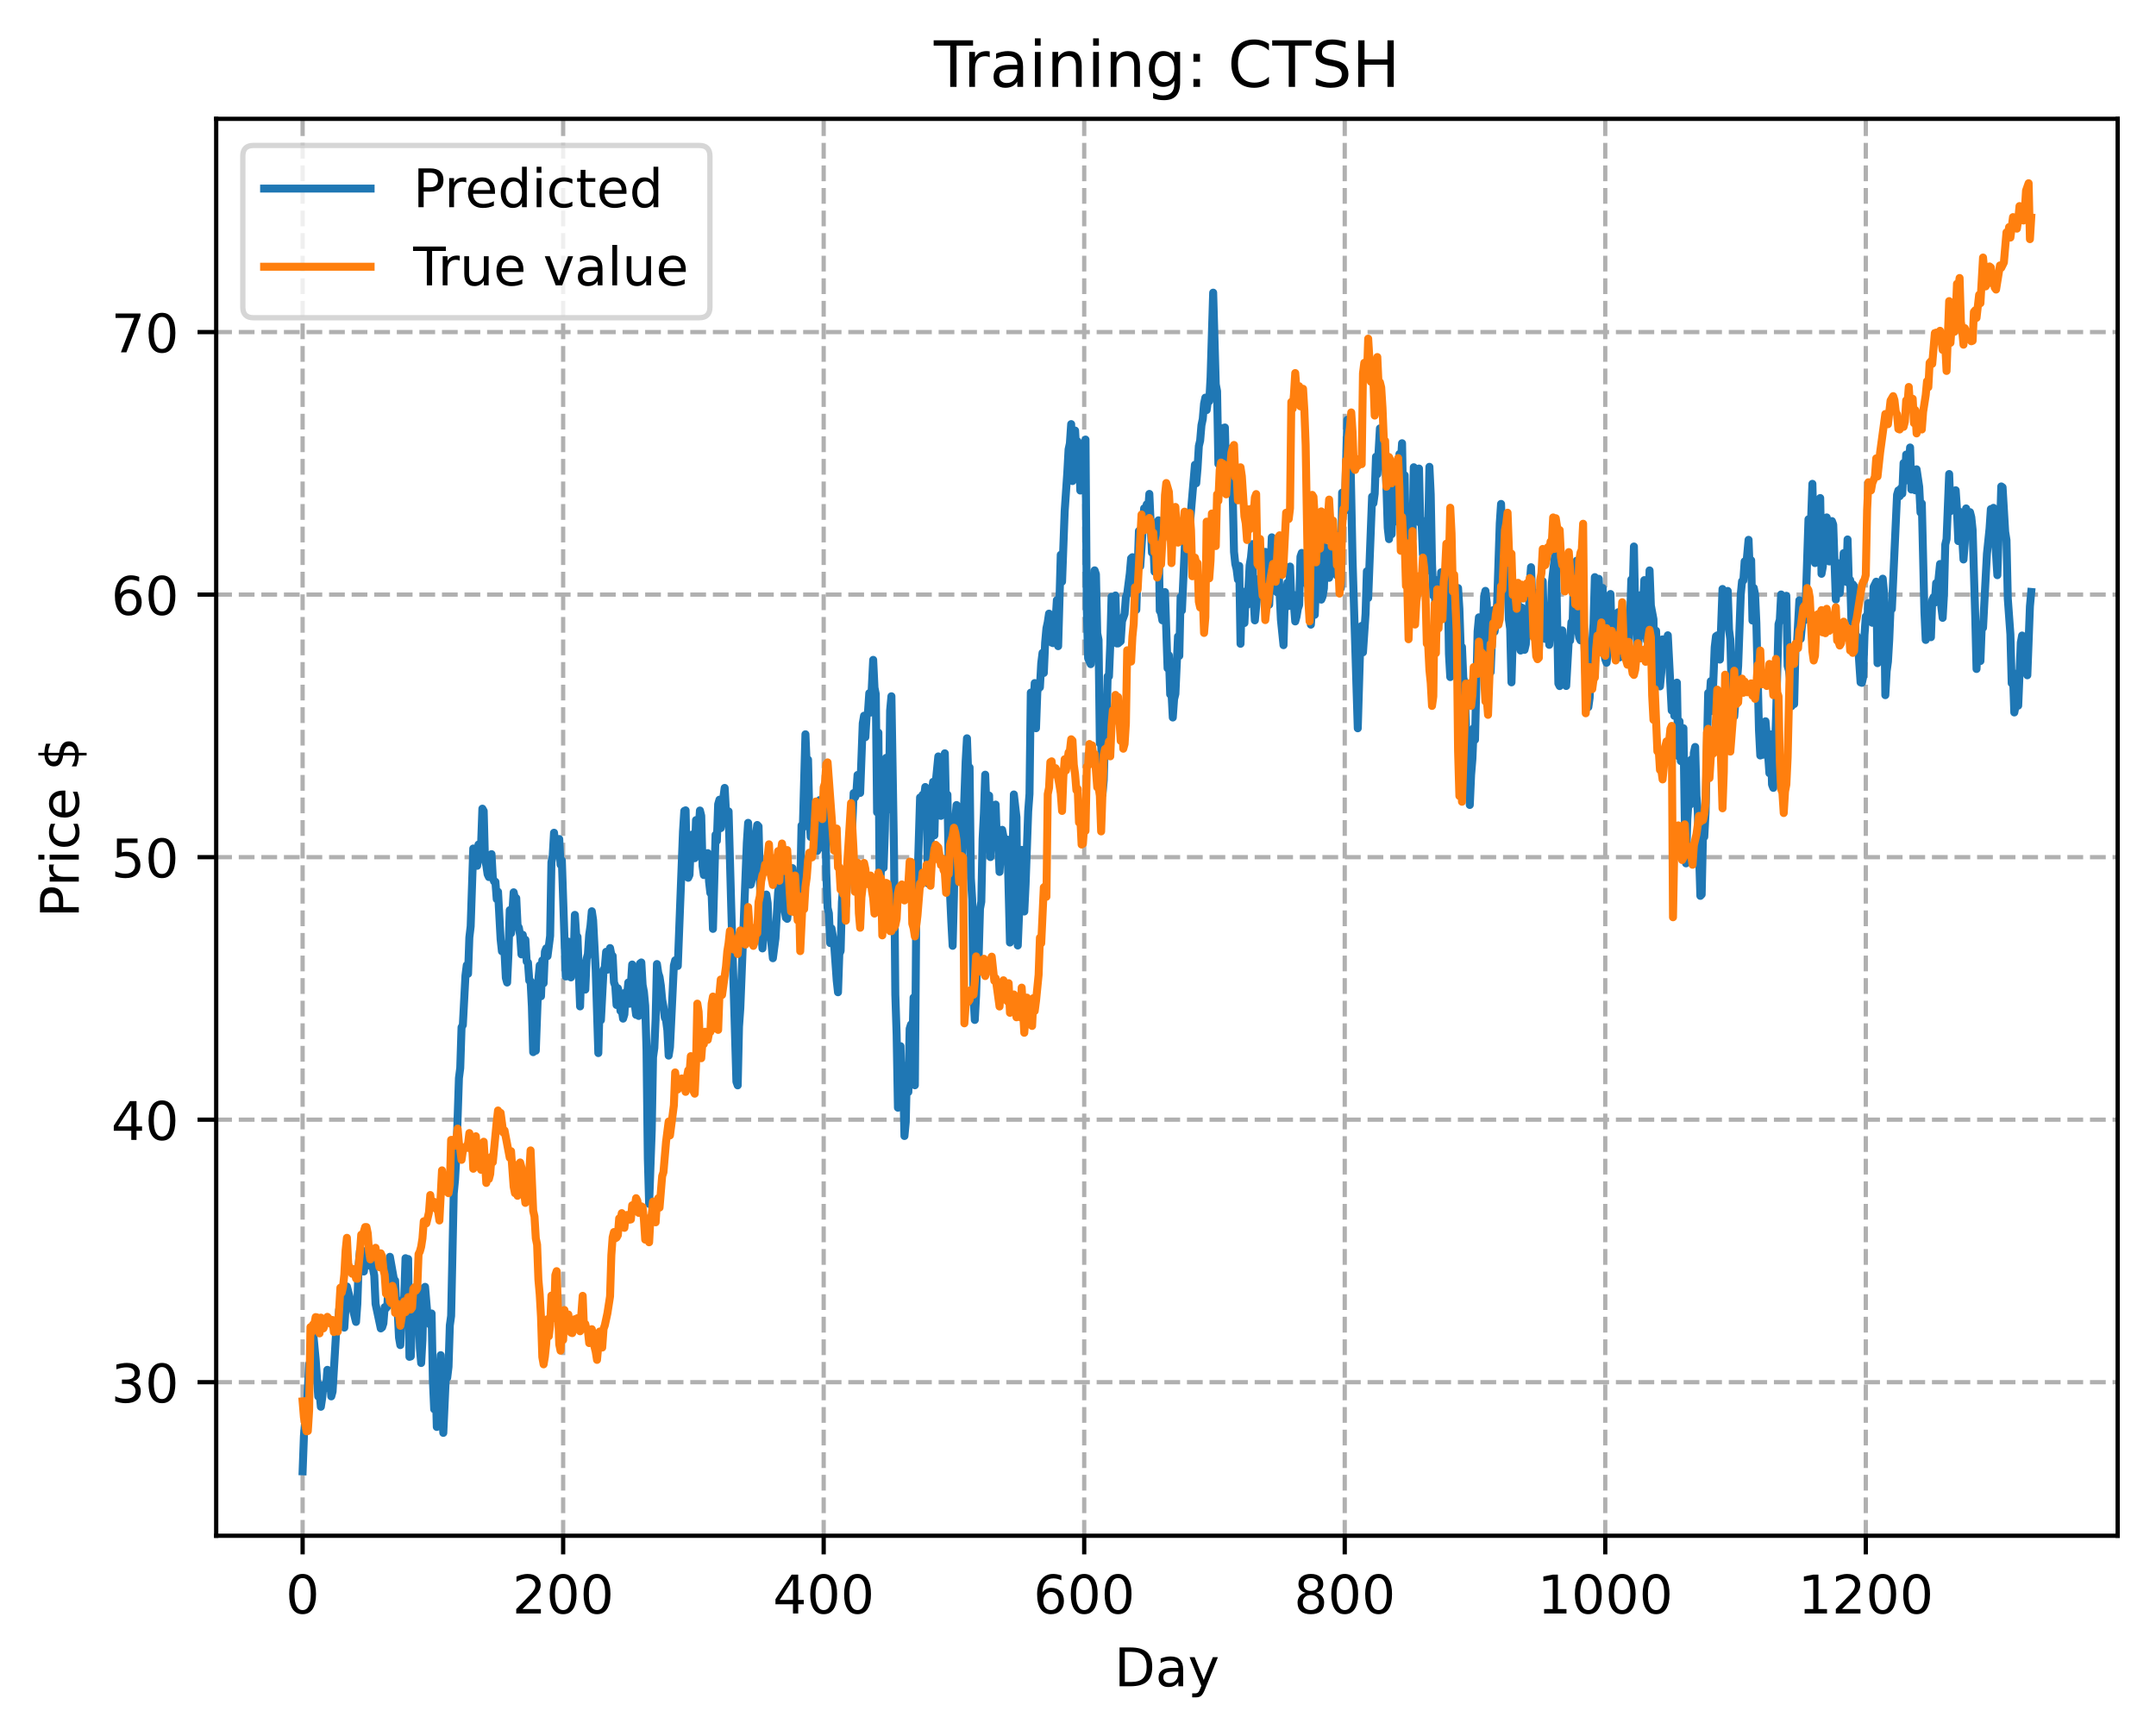 <?xml version="1.0" encoding="utf-8" standalone="no"?>
<!DOCTYPE svg PUBLIC "-//W3C//DTD SVG 1.1//EN"
  "http://www.w3.org/Graphics/SVG/1.1/DTD/svg11.dtd">
<!-- Created with matplotlib (https://matplotlib.org/) -->
<svg height="325.986pt" version="1.1" viewBox="0 0 404.923 325.986" width="404.923pt" xmlns="http://www.w3.org/2000/svg" xmlns:xlink="http://www.w3.org/1999/xlink">
 <defs>
  <style type="text/css">
*{stroke-linecap:butt;stroke-linejoin:round;}
  </style>
 </defs>
 <g id="figure_1">
  <g id="patch_1">
   <path d="M 0 325.986 
L 404.923 325.986 
L 404.923 0 
L 0 0 
z
" style="fill:#ffffff;"/>
  </g>
  <g id="axes_1">
   <g id="patch_2">
    <path d="M 40.603 288.43 
L 397.723 288.43 
L 397.723 22.318 
L 40.603 22.318 
z
" style="fill:#ffffff;"/>
   </g>
   <g id="matplotlib.axis_1">
    <g id="xtick_1">
     <g id="line2d_1">
      <path clip-path="url(#p545473b8d5)" d="M 56.836 288.43 
L 56.836 22.318 
" style="fill:none;stroke:#b0b0b0;stroke-dasharray:2.96,1.28;stroke-dashoffset:0;stroke-width:0.8;"/>
     </g>
     <g id="line2d_2">
      <defs>
       <path d="M 0 0 
L 0 3.5 
" id="m3da2b75481" style="stroke:#000000;stroke-width:0.8;"/>
      </defs>
      <g>
       <use style="stroke:#000000;stroke-width:0.8;" x="56.836" xlink:href="#m3da2b75481" y="288.43"/>
      </g>
     </g>
     <g id="text_1">
      <!-- 0 -->
      <defs>
       <path d="M 31.781 66.406 
Q 24.172 66.406 20.328 58.906 
Q 16.5 51.422 16.5 36.375 
Q 16.5 21.391 20.328 13.891 
Q 24.172 6.391 31.781 6.391 
Q 39.453 6.391 43.281 13.891 
Q 47.125 21.391 47.125 36.375 
Q 47.125 51.422 43.281 58.906 
Q 39.453 66.406 31.781 66.406 
z
M 31.781 74.219 
Q 44.047 74.219 50.516 64.516 
Q 56.984 54.828 56.984 36.375 
Q 56.984 17.969 50.516 8.266 
Q 44.047 -1.422 31.781 -1.422 
Q 19.531 -1.422 13.062 8.266 
Q 6.594 17.969 6.594 36.375 
Q 6.594 54.828 13.062 64.516 
Q 19.531 74.219 31.781 74.219 
z
" id="DejaVuSans-48"/>
      </defs>
      <g transform="translate(53.655 303.029)scale(0.1 -0.1)">
       <use xlink:href="#DejaVuSans-48"/>
      </g>
     </g>
    </g>
    <g id="xtick_2">
     <g id="line2d_3">
      <path clip-path="url(#p545473b8d5)" d="M 105.766 288.43 
L 105.766 22.318 
" style="fill:none;stroke:#b0b0b0;stroke-dasharray:2.96,1.28;stroke-dashoffset:0;stroke-width:0.8;"/>
     </g>
     <g id="line2d_4">
      <g>
       <use style="stroke:#000000;stroke-width:0.8;" x="105.766" xlink:href="#m3da2b75481" y="288.43"/>
      </g>
     </g>
     <g id="text_2">
      <!-- 200 -->
      <defs>
       <path d="M 19.188 8.297 
L 53.609 8.297 
L 53.609 0 
L 7.328 0 
L 7.328 8.297 
Q 12.938 14.109 22.625 23.891 
Q 32.328 33.688 34.812 36.531 
Q 39.547 41.844 41.422 45.531 
Q 43.312 49.219 43.312 52.781 
Q 43.312 58.594 39.234 62.25 
Q 35.156 65.922 28.609 65.922 
Q 23.969 65.922 18.812 64.312 
Q 13.672 62.703 7.812 59.422 
L 7.812 69.391 
Q 13.766 71.781 18.938 73 
Q 24.125 74.219 28.422 74.219 
Q 39.75 74.219 46.484 68.547 
Q 53.219 62.891 53.219 53.422 
Q 53.219 48.922 51.531 44.891 
Q 49.859 40.875 45.406 35.406 
Q 44.188 33.984 37.641 27.219 
Q 31.109 20.453 19.188 8.297 
z
" id="DejaVuSans-50"/>
      </defs>
      <g transform="translate(96.223 303.029)scale(0.1 -0.1)">
       <use xlink:href="#DejaVuSans-50"/>
       <use x="63.623" xlink:href="#DejaVuSans-48"/>
       <use x="127.246" xlink:href="#DejaVuSans-48"/>
      </g>
     </g>
    </g>
    <g id="xtick_3">
     <g id="line2d_5">
      <path clip-path="url(#p545473b8d5)" d="M 154.697 288.43 
L 154.697 22.318 
" style="fill:none;stroke:#b0b0b0;stroke-dasharray:2.96,1.28;stroke-dashoffset:0;stroke-width:0.8;"/>
     </g>
     <g id="line2d_6">
      <g>
       <use style="stroke:#000000;stroke-width:0.8;" x="154.697" xlink:href="#m3da2b75481" y="288.43"/>
      </g>
     </g>
     <g id="text_3">
      <!-- 400 -->
      <defs>
       <path d="M 37.797 64.312 
L 12.891 25.391 
L 37.797 25.391 
z
M 35.203 72.906 
L 47.609 72.906 
L 47.609 25.391 
L 58.016 25.391 
L 58.016 17.188 
L 47.609 17.188 
L 47.609 0 
L 37.797 0 
L 37.797 17.188 
L 4.891 17.188 
L 4.891 26.703 
z
" id="DejaVuSans-52"/>
      </defs>
      <g transform="translate(145.153 303.029)scale(0.1 -0.1)">
       <use xlink:href="#DejaVuSans-52"/>
       <use x="63.623" xlink:href="#DejaVuSans-48"/>
       <use x="127.246" xlink:href="#DejaVuSans-48"/>
      </g>
     </g>
    </g>
    <g id="xtick_4">
     <g id="line2d_7">
      <path clip-path="url(#p545473b8d5)" d="M 203.628 288.43 
L 203.628 22.318 
" style="fill:none;stroke:#b0b0b0;stroke-dasharray:2.96,1.28;stroke-dashoffset:0;stroke-width:0.8;"/>
     </g>
     <g id="line2d_8">
      <g>
       <use style="stroke:#000000;stroke-width:0.8;" x="203.628" xlink:href="#m3da2b75481" y="288.43"/>
      </g>
     </g>
     <g id="text_4">
      <!-- 600 -->
      <defs>
       <path d="M 33.016 40.375 
Q 26.375 40.375 22.484 35.828 
Q 18.609 31.297 18.609 23.391 
Q 18.609 15.531 22.484 10.953 
Q 26.375 6.391 33.016 6.391 
Q 39.656 6.391 43.531 10.953 
Q 47.406 15.531 47.406 23.391 
Q 47.406 31.297 43.531 35.828 
Q 39.656 40.375 33.016 40.375 
z
M 52.594 71.297 
L 52.594 62.312 
Q 48.875 64.062 45.094 64.984 
Q 41.312 65.922 37.594 65.922 
Q 27.828 65.922 22.672 59.328 
Q 17.531 52.734 16.797 39.406 
Q 19.672 43.656 24.016 45.922 
Q 28.375 48.188 33.594 48.188 
Q 44.578 48.188 50.953 41.516 
Q 57.328 34.859 57.328 23.391 
Q 57.328 12.156 50.688 5.359 
Q 44.047 -1.422 33.016 -1.422 
Q 20.359 -1.422 13.672 8.266 
Q 6.984 17.969 6.984 36.375 
Q 6.984 53.656 15.188 63.938 
Q 23.391 74.219 37.203 74.219 
Q 40.922 74.219 44.703 73.484 
Q 48.484 72.75 52.594 71.297 
z
" id="DejaVuSans-54"/>
      </defs>
      <g transform="translate(194.084 303.029)scale(0.1 -0.1)">
       <use xlink:href="#DejaVuSans-54"/>
       <use x="63.623" xlink:href="#DejaVuSans-48"/>
       <use x="127.246" xlink:href="#DejaVuSans-48"/>
      </g>
     </g>
    </g>
    <g id="xtick_5">
     <g id="line2d_9">
      <path clip-path="url(#p545473b8d5)" d="M 252.558 288.43 
L 252.558 22.318 
" style="fill:none;stroke:#b0b0b0;stroke-dasharray:2.96,1.28;stroke-dashoffset:0;stroke-width:0.8;"/>
     </g>
     <g id="line2d_10">
      <g>
       <use style="stroke:#000000;stroke-width:0.8;" x="252.558" xlink:href="#m3da2b75481" y="288.43"/>
      </g>
     </g>
     <g id="text_5">
      <!-- 800 -->
      <defs>
       <path d="M 31.781 34.625 
Q 24.75 34.625 20.719 30.859 
Q 16.703 27.094 16.703 20.516 
Q 16.703 13.922 20.719 10.156 
Q 24.75 6.391 31.781 6.391 
Q 38.812 6.391 42.859 10.172 
Q 46.922 13.969 46.922 20.516 
Q 46.922 27.094 42.891 30.859 
Q 38.875 34.625 31.781 34.625 
z
M 21.922 38.812 
Q 15.578 40.375 12.031 44.719 
Q 8.5 49.078 8.5 55.328 
Q 8.5 64.062 14.719 69.141 
Q 20.953 74.219 31.781 74.219 
Q 42.672 74.219 48.875 69.141 
Q 55.078 64.062 55.078 55.328 
Q 55.078 49.078 51.531 44.719 
Q 48 40.375 41.703 38.812 
Q 48.828 37.156 52.797 32.312 
Q 56.781 27.484 56.781 20.516 
Q 56.781 9.906 50.312 4.234 
Q 43.844 -1.422 31.781 -1.422 
Q 19.734 -1.422 13.25 4.234 
Q 6.781 9.906 6.781 20.516 
Q 6.781 27.484 10.781 32.312 
Q 14.797 37.156 21.922 38.812 
z
M 18.312 54.391 
Q 18.312 48.734 21.844 45.562 
Q 25.391 42.391 31.781 42.391 
Q 38.141 42.391 41.719 45.562 
Q 45.312 48.734 45.312 54.391 
Q 45.312 60.062 41.719 63.234 
Q 38.141 66.406 31.781 66.406 
Q 25.391 66.406 21.844 63.234 
Q 18.312 60.062 18.312 54.391 
z
" id="DejaVuSans-56"/>
      </defs>
      <g transform="translate(243.015 303.029)scale(0.1 -0.1)">
       <use xlink:href="#DejaVuSans-56"/>
       <use x="63.623" xlink:href="#DejaVuSans-48"/>
       <use x="127.246" xlink:href="#DejaVuSans-48"/>
      </g>
     </g>
    </g>
    <g id="xtick_6">
     <g id="line2d_11">
      <path clip-path="url(#p545473b8d5)" d="M 301.489 288.43 
L 301.489 22.318 
" style="fill:none;stroke:#b0b0b0;stroke-dasharray:2.96,1.28;stroke-dashoffset:0;stroke-width:0.8;"/>
     </g>
     <g id="line2d_12">
      <g>
       <use style="stroke:#000000;stroke-width:0.8;" x="301.489" xlink:href="#m3da2b75481" y="288.43"/>
      </g>
     </g>
     <g id="text_6">
      <!-- 1000 -->
      <defs>
       <path d="M 12.406 8.297 
L 28.516 8.297 
L 28.516 63.922 
L 10.984 60.406 
L 10.984 69.391 
L 28.422 72.906 
L 38.281 72.906 
L 38.281 8.297 
L 54.391 8.297 
L 54.391 0 
L 12.406 0 
z
" id="DejaVuSans-49"/>
      </defs>
      <g transform="translate(288.764 303.029)scale(0.1 -0.1)">
       <use xlink:href="#DejaVuSans-49"/>
       <use x="63.623" xlink:href="#DejaVuSans-48"/>
       <use x="127.246" xlink:href="#DejaVuSans-48"/>
       <use x="190.869" xlink:href="#DejaVuSans-48"/>
      </g>
     </g>
    </g>
    <g id="xtick_7">
     <g id="line2d_13">
      <path clip-path="url(#p545473b8d5)" d="M 350.419 288.43 
L 350.419 22.318 
" style="fill:none;stroke:#b0b0b0;stroke-dasharray:2.96,1.28;stroke-dashoffset:0;stroke-width:0.8;"/>
     </g>
     <g id="line2d_14">
      <g>
       <use style="stroke:#000000;stroke-width:0.8;" x="350.419" xlink:href="#m3da2b75481" y="288.43"/>
      </g>
     </g>
     <g id="text_7">
      <!-- 1200 -->
      <g transform="translate(337.694 303.029)scale(0.1 -0.1)">
       <use xlink:href="#DejaVuSans-49"/>
       <use x="63.623" xlink:href="#DejaVuSans-50"/>
       <use x="127.246" xlink:href="#DejaVuSans-48"/>
       <use x="190.869" xlink:href="#DejaVuSans-48"/>
      </g>
     </g>
    </g>
    <g id="text_8">
     <!-- Day -->
     <defs>
      <path d="M 19.672 64.797 
L 19.672 8.109 
L 31.594 8.109 
Q 46.688 8.109 53.688 14.938 
Q 60.688 21.781 60.688 36.531 
Q 60.688 51.172 53.688 57.984 
Q 46.688 64.797 31.594 64.797 
z
M 9.812 72.906 
L 30.078 72.906 
Q 51.266 72.906 61.172 64.094 
Q 71.094 55.281 71.094 36.531 
Q 71.094 17.672 61.125 8.828 
Q 51.172 0 30.078 0 
L 9.812 0 
z
" id="DejaVuSans-68"/>
      <path d="M 34.281 27.484 
Q 23.391 27.484 19.188 25 
Q 14.984 22.516 14.984 16.5 
Q 14.984 11.719 18.141 8.906 
Q 21.297 6.109 26.703 6.109 
Q 34.188 6.109 38.703 11.406 
Q 43.219 16.703 43.219 25.484 
L 43.219 27.484 
z
M 52.203 31.203 
L 52.203 0 
L 43.219 0 
L 43.219 8.297 
Q 40.141 3.328 35.547 0.953 
Q 30.953 -1.422 24.312 -1.422 
Q 15.922 -1.422 10.953 3.297 
Q 6 8.016 6 15.922 
Q 6 25.141 12.172 29.828 
Q 18.359 34.516 30.609 34.516 
L 43.219 34.516 
L 43.219 35.406 
Q 43.219 41.609 39.141 45 
Q 35.062 48.391 27.688 48.391 
Q 23 48.391 18.547 47.266 
Q 14.109 46.141 10.016 43.891 
L 10.016 52.203 
Q 14.938 54.109 19.578 55.047 
Q 24.219 56 28.609 56 
Q 40.484 56 46.344 49.844 
Q 52.203 43.703 52.203 31.203 
z
" id="DejaVuSans-97"/>
      <path d="M 32.172 -5.078 
Q 28.375 -14.844 24.75 -17.812 
Q 21.141 -20.797 15.094 -20.797 
L 7.906 -20.797 
L 7.906 -13.281 
L 13.188 -13.281 
Q 16.891 -13.281 18.938 -11.516 
Q 21 -9.766 23.484 -3.219 
L 25.094 0.875 
L 2.984 54.688 
L 12.5 54.688 
L 29.594 11.922 
L 46.688 54.688 
L 56.203 54.688 
z
" id="DejaVuSans-121"/>
     </defs>
     <g transform="translate(209.29 316.707)scale(0.1 -0.1)">
      <use xlink:href="#DejaVuSans-68"/>
      <use x="77.002" xlink:href="#DejaVuSans-97"/>
      <use x="138.281" xlink:href="#DejaVuSans-121"/>
     </g>
    </g>
   </g>
   <g id="matplotlib.axis_2">
    <g id="ytick_1">
     <g id="line2d_15">
      <path clip-path="url(#p545473b8d5)" d="M 40.603 259.597 
L 397.723 259.597 
" style="fill:none;stroke:#b0b0b0;stroke-dasharray:2.96,1.28;stroke-dashoffset:0;stroke-width:0.8;"/>
     </g>
     <g id="line2d_16">
      <defs>
       <path d="M 0 0 
L -3.5 0 
" id="m782060f172" style="stroke:#000000;stroke-width:0.8;"/>
      </defs>
      <g>
       <use style="stroke:#000000;stroke-width:0.8;" x="40.603" xlink:href="#m782060f172" y="259.597"/>
      </g>
     </g>
     <g id="text_9">
      <!-- 30 -->
      <defs>
       <path d="M 40.578 39.312 
Q 47.656 37.797 51.625 33 
Q 55.609 28.219 55.609 21.188 
Q 55.609 10.406 48.188 4.484 
Q 40.766 -1.422 27.094 -1.422 
Q 22.516 -1.422 17.656 -0.516 
Q 12.797 0.391 7.625 2.203 
L 7.625 11.719 
Q 11.719 9.328 16.594 8.109 
Q 21.484 6.891 26.812 6.891 
Q 36.078 6.891 40.938 10.547 
Q 45.797 14.203 45.797 21.188 
Q 45.797 27.641 41.281 31.266 
Q 36.766 34.906 28.719 34.906 
L 20.219 34.906 
L 20.219 43.016 
L 29.109 43.016 
Q 36.375 43.016 40.234 45.922 
Q 44.094 48.828 44.094 54.297 
Q 44.094 59.906 40.109 62.906 
Q 36.141 65.922 28.719 65.922 
Q 24.656 65.922 20.016 65.031 
Q 15.375 64.156 9.812 62.312 
L 9.812 71.094 
Q 15.438 72.656 20.344 73.438 
Q 25.25 74.219 29.594 74.219 
Q 40.828 74.219 47.359 69.109 
Q 53.906 64.016 53.906 55.328 
Q 53.906 49.266 50.438 45.094 
Q 46.969 40.922 40.578 39.312 
z
" id="DejaVuSans-51"/>
      </defs>
      <g transform="translate(20.878 263.396)scale(0.1 -0.1)">
       <use xlink:href="#DejaVuSans-51"/>
       <use x="63.623" xlink:href="#DejaVuSans-48"/>
      </g>
     </g>
    </g>
    <g id="ytick_2">
     <g id="line2d_17">
      <path clip-path="url(#p545473b8d5)" d="M 40.603 210.29 
L 397.723 210.29 
" style="fill:none;stroke:#b0b0b0;stroke-dasharray:2.96,1.28;stroke-dashoffset:0;stroke-width:0.8;"/>
     </g>
     <g id="line2d_18">
      <g>
       <use style="stroke:#000000;stroke-width:0.8;" x="40.603" xlink:href="#m782060f172" y="210.29"/>
      </g>
     </g>
     <g id="text_10">
      <!-- 40 -->
      <g transform="translate(20.878 214.09)scale(0.1 -0.1)">
       <use xlink:href="#DejaVuSans-52"/>
       <use x="63.623" xlink:href="#DejaVuSans-48"/>
      </g>
     </g>
    </g>
    <g id="ytick_3">
     <g id="line2d_19">
      <path clip-path="url(#p545473b8d5)" d="M 40.603 160.984 
L 397.723 160.984 
" style="fill:none;stroke:#b0b0b0;stroke-dasharray:2.96,1.28;stroke-dashoffset:0;stroke-width:0.8;"/>
     </g>
     <g id="line2d_20">
      <g>
       <use style="stroke:#000000;stroke-width:0.8;" x="40.603" xlink:href="#m782060f172" y="160.984"/>
      </g>
     </g>
     <g id="text_11">
      <!-- 50 -->
      <defs>
       <path d="M 10.797 72.906 
L 49.516 72.906 
L 49.516 64.594 
L 19.828 64.594 
L 19.828 46.734 
Q 21.969 47.469 24.109 47.828 
Q 26.266 48.188 28.422 48.188 
Q 40.625 48.188 47.75 41.5 
Q 54.891 34.812 54.891 23.391 
Q 54.891 11.625 47.562 5.094 
Q 40.234 -1.422 26.906 -1.422 
Q 22.312 -1.422 17.547 -0.641 
Q 12.797 0.141 7.719 1.703 
L 7.719 11.625 
Q 12.109 9.234 16.797 8.062 
Q 21.484 6.891 26.703 6.891 
Q 35.156 6.891 40.078 11.328 
Q 45.016 15.766 45.016 23.391 
Q 45.016 31 40.078 35.438 
Q 35.156 39.891 26.703 39.891 
Q 22.75 39.891 18.812 39.016 
Q 14.891 38.141 10.797 36.281 
z
" id="DejaVuSans-53"/>
      </defs>
      <g transform="translate(20.878 164.783)scale(0.1 -0.1)">
       <use xlink:href="#DejaVuSans-53"/>
       <use x="63.623" xlink:href="#DejaVuSans-48"/>
      </g>
     </g>
    </g>
    <g id="ytick_4">
     <g id="line2d_21">
      <path clip-path="url(#p545473b8d5)" d="M 40.603 111.677 
L 397.723 111.677 
" style="fill:none;stroke:#b0b0b0;stroke-dasharray:2.96,1.28;stroke-dashoffset:0;stroke-width:0.8;"/>
     </g>
     <g id="line2d_22">
      <g>
       <use style="stroke:#000000;stroke-width:0.8;" x="40.603" xlink:href="#m782060f172" y="111.677"/>
      </g>
     </g>
     <g id="text_12">
      <!-- 60 -->
      <g transform="translate(20.878 115.477)scale(0.1 -0.1)">
       <use xlink:href="#DejaVuSans-54"/>
       <use x="63.623" xlink:href="#DejaVuSans-48"/>
      </g>
     </g>
    </g>
    <g id="ytick_5">
     <g id="line2d_23">
      <path clip-path="url(#p545473b8d5)" d="M 40.603 62.371 
L 397.723 62.371 
" style="fill:none;stroke:#b0b0b0;stroke-dasharray:2.96,1.28;stroke-dashoffset:0;stroke-width:0.8;"/>
     </g>
     <g id="line2d_24">
      <g>
       <use style="stroke:#000000;stroke-width:0.8;" x="40.603" xlink:href="#m782060f172" y="62.371"/>
      </g>
     </g>
     <g id="text_13">
      <!-- 70 -->
      <defs>
       <path d="M 8.203 72.906 
L 55.078 72.906 
L 55.078 68.703 
L 28.609 0 
L 18.312 0 
L 43.219 64.594 
L 8.203 64.594 
z
" id="DejaVuSans-55"/>
      </defs>
      <g transform="translate(20.878 66.17)scale(0.1 -0.1)">
       <use xlink:href="#DejaVuSans-55"/>
       <use x="63.623" xlink:href="#DejaVuSans-48"/>
      </g>
     </g>
    </g>
    <g id="text_14">
     <!-- Price $ -->
     <defs>
      <path d="M 19.672 64.797 
L 19.672 37.406 
L 32.078 37.406 
Q 38.969 37.406 42.719 40.969 
Q 46.484 44.531 46.484 51.125 
Q 46.484 57.672 42.719 61.234 
Q 38.969 64.797 32.078 64.797 
z
M 9.812 72.906 
L 32.078 72.906 
Q 44.344 72.906 50.609 67.359 
Q 56.891 61.812 56.891 51.125 
Q 56.891 40.328 50.609 34.812 
Q 44.344 29.297 32.078 29.297 
L 19.672 29.297 
L 19.672 0 
L 9.812 0 
z
" id="DejaVuSans-80"/>
      <path d="M 41.109 46.297 
Q 39.594 47.172 37.812 47.578 
Q 36.031 48 33.891 48 
Q 26.266 48 22.188 43.047 
Q 18.109 38.094 18.109 28.812 
L 18.109 0 
L 9.078 0 
L 9.078 54.688 
L 18.109 54.688 
L 18.109 46.188 
Q 20.953 51.172 25.484 53.578 
Q 30.031 56 36.531 56 
Q 37.453 56 38.578 55.875 
Q 39.703 55.766 41.062 55.516 
z
" id="DejaVuSans-114"/>
      <path d="M 9.422 54.688 
L 18.406 54.688 
L 18.406 0 
L 9.422 0 
z
M 9.422 75.984 
L 18.406 75.984 
L 18.406 64.594 
L 9.422 64.594 
z
" id="DejaVuSans-105"/>
      <path d="M 48.781 52.594 
L 48.781 44.188 
Q 44.969 46.297 41.141 47.344 
Q 37.312 48.391 33.406 48.391 
Q 24.656 48.391 19.812 42.844 
Q 14.984 37.312 14.984 27.297 
Q 14.984 17.281 19.812 11.734 
Q 24.656 6.203 33.406 6.203 
Q 37.312 6.203 41.141 7.25 
Q 44.969 8.297 48.781 10.406 
L 48.781 2.094 
Q 45.016 0.344 40.984 -0.531 
Q 36.969 -1.422 32.422 -1.422 
Q 20.062 -1.422 12.781 6.344 
Q 5.516 14.109 5.516 27.297 
Q 5.516 40.672 12.859 48.328 
Q 20.219 56 33.016 56 
Q 37.156 56 41.109 55.141 
Q 45.062 54.297 48.781 52.594 
z
" id="DejaVuSans-99"/>
      <path d="M 56.203 29.594 
L 56.203 25.203 
L 14.891 25.203 
Q 15.484 15.922 20.484 11.062 
Q 25.484 6.203 34.422 6.203 
Q 39.594 6.203 44.453 7.469 
Q 49.312 8.734 54.109 11.281 
L 54.109 2.781 
Q 49.266 0.734 44.188 -0.344 
Q 39.109 -1.422 33.891 -1.422 
Q 20.797 -1.422 13.156 6.188 
Q 5.516 13.812 5.516 26.812 
Q 5.516 40.234 12.766 48.109 
Q 20.016 56 32.328 56 
Q 43.359 56 49.781 48.891 
Q 56.203 41.797 56.203 29.594 
z
M 47.219 32.234 
Q 47.125 39.594 43.094 43.984 
Q 39.062 48.391 32.422 48.391 
Q 24.906 48.391 20.391 44.141 
Q 15.875 39.891 15.188 32.172 
z
" id="DejaVuSans-101"/>
      <path id="DejaVuSans-32"/>
      <path d="M 33.797 -14.703 
L 28.906 -14.703 
L 28.859 0 
Q 23.734 0.094 18.609 1.188 
Q 13.484 2.297 8.297 4.5 
L 8.297 13.281 
Q 13.281 10.156 18.375 8.562 
Q 23.484 6.984 28.906 6.938 
L 28.906 29.203 
Q 18.109 30.953 13.203 35.156 
Q 8.297 39.359 8.297 46.688 
Q 8.297 54.641 13.625 59.219 
Q 18.953 63.812 28.906 64.5 
L 28.906 75.984 
L 33.797 75.984 
L 33.797 64.656 
Q 38.328 64.453 42.578 63.688 
Q 46.828 62.938 50.875 61.625 
L 50.875 53.078 
Q 46.828 55.125 42.547 56.25 
Q 38.281 57.375 33.797 57.562 
L 33.797 36.719 
Q 44.875 35.016 50.094 30.609 
Q 55.328 26.219 55.328 18.609 
Q 55.328 10.359 49.781 5.594 
Q 44.234 0.828 33.797 0.094 
z
M 28.906 37.594 
L 28.906 57.625 
Q 23.25 56.984 20.266 54.391 
Q 17.281 51.812 17.281 47.516 
Q 17.281 43.312 20.031 40.969 
Q 22.797 38.625 28.906 37.594 
z
M 33.797 28.219 
L 33.797 7.078 
Q 39.984 7.906 43.141 10.594 
Q 46.297 13.281 46.297 17.672 
Q 46.297 21.969 43.281 24.5 
Q 40.281 27.047 33.797 28.219 
z
" id="DejaVuSans-36"/>
     </defs>
     <g transform="translate(14.798 172.342)rotate(-90)scale(0.1 -0.1)">
      <use xlink:href="#DejaVuSans-80"/>
      <use x="58.553" xlink:href="#DejaVuSans-114"/>
      <use x="99.666" xlink:href="#DejaVuSans-105"/>
      <use x="127.449" xlink:href="#DejaVuSans-99"/>
      <use x="182.43" xlink:href="#DejaVuSans-101"/>
      <use x="243.953" xlink:href="#DejaVuSans-32"/>
      <use x="275.74" xlink:href="#DejaVuSans-36"/>
     </g>
    </g>
   </g>
   <g id="line2d_25">
    <path clip-path="url(#p545473b8d5)" d="M 56.836 276.334 
L 57.081 269.709 
L 57.325 266.794 
L 57.57 265.744 
L 58.059 256.187 
L 58.304 255.741 
L 58.548 253.939 
L 58.793 250.078 
L 59.282 255.258 
L 59.772 262.276 
L 60.016 261.554 
L 60.261 264.209 
L 60.506 262.598 
L 60.75 260.13 
L 60.995 260.319 
L 61.24 260.692 
L 61.484 257.275 
L 61.974 258.53 
L 62.218 262.258 
L 62.463 261.352 
L 63.197 249.062 
L 63.441 249.681 
L 63.686 245.992 
L 63.931 247.713 
L 64.175 247.83 
L 64.665 249.344 
L 65.154 241.617 
L 66.377 246.331 
L 66.867 248.274 
L 67.111 244.889 
L 67.356 237.627 
L 67.601 234.928 
L 67.845 235.803 
L 68.335 238.805 
L 68.824 234.876 
L 69.069 236.504 
L 69.313 236.998 
L 69.558 237.75 
L 69.802 235.709 
L 70.047 238.267 
L 70.292 239.573 
L 70.536 244.89 
L 71.515 249.495 
L 71.76 249.302 
L 72.004 248.552 
L 72.249 245.505 
L 72.494 245.722 
L 72.738 245.418 
L 73.228 236.044 
L 73.962 240.176 
L 74.206 240.497 
L 74.451 245.618 
L 74.696 246.332 
L 74.94 251.24 
L 75.185 252.628 
L 75.429 246.994 
L 75.674 244.24 
L 75.919 243.642 
L 76.163 236.306 
L 76.408 237.789 
L 76.653 236.458 
L 76.897 254.832 
L 77.142 254.758 
L 77.387 248.403 
L 77.631 246.638 
L 77.876 246.266 
L 78.365 244.365 
L 78.61 242.156 
L 78.855 253.211 
L 79.099 255.992 
L 79.344 251.641 
L 79.589 241.92 
L 79.833 241.686 
L 80.323 247.486 
L 80.567 248.418 
L 80.812 248.813 
L 81.056 246.687 
L 81.301 259.27 
L 81.546 264.677 
L 81.79 258.249 
L 82.035 268 
L 82.769 254.515 
L 83.014 264.931 
L 83.258 269.116 
L 83.748 258.257 
L 83.992 258.757 
L 84.237 256.708 
L 84.482 248.923 
L 84.726 247.16 
L 85.216 224.149 
L 85.46 221.573 
L 85.705 217.201 
L 86.194 202.482 
L 86.439 200.591 
L 86.684 192.94 
L 86.928 192.524 
L 87.417 183.232 
L 87.662 181.273 
L 87.907 182.891 
L 88.151 176.054 
L 88.396 173.984 
L 88.885 159.361 
L 89.13 160.038 
L 89.375 161.721 
L 89.619 162.608 
L 89.864 158.615 
L 90.109 160.347 
L 90.353 158.708 
L 90.598 151.878 
L 90.843 152.319 
L 91.087 161.666 
L 91.332 162.503 
L 91.577 164.198 
L 91.821 164.723 
L 92.311 160.416 
L 92.555 164.908 
L 92.8 165.559 
L 93.044 165.613 
L 93.289 168.865 
L 93.534 167.479 
L 94.023 176.419 
L 94.268 178.665 
L 94.512 177.357 
L 94.757 178.827 
L 95.002 183.657 
L 95.246 184.532 
L 95.491 179.227 
L 95.736 170.934 
L 95.98 175.281 
L 96.47 167.587 
L 96.714 168.71 
L 96.959 168.677 
L 97.204 173.797 
L 97.448 174.218 
L 97.693 175.708 
L 97.938 179.25 
L 98.182 175.562 
L 98.427 177.086 
L 98.672 176.496 
L 98.916 180.593 
L 99.161 180.785 
L 99.405 184.187 
L 99.65 184.291 
L 99.895 189.05 
L 100.139 197.609 
L 100.384 196.75 
L 100.629 197.336 
L 101.118 183.905 
L 101.363 181.301 
L 101.607 187.117 
L 101.852 180.374 
L 102.097 184.667 
L 102.341 178.725 
L 102.586 178.113 
L 102.831 179.581 
L 103.32 175.779 
L 103.565 161.936 
L 103.809 160.711 
L 104.054 156.399 
L 104.299 158.973 
L 104.543 157.633 
L 104.788 158.701 
L 105.032 157.58 
L 105.277 162.401 
L 105.522 161.605 
L 106.256 183.39 
L 106.5 183.359 
L 106.745 176.852 
L 106.99 182.889 
L 107.234 183.565 
L 107.479 180.658 
L 107.724 180.916 
L 107.968 171.826 
L 108.213 175.593 
L 108.458 175.935 
L 108.947 189.018 
L 109.192 180.924 
L 109.436 184.599 
L 109.681 182.77 
L 109.926 185.861 
L 110.17 180.092 
L 110.415 179.173 
L 110.66 175.538 
L 110.904 173.872 
L 111.149 171.146 
L 111.393 172.793 
L 111.883 182.192 
L 112.372 197.782 
L 112.617 188.517 
L 112.861 191.604 
L 113.351 182.165 
L 113.595 181.667 
L 113.84 178.759 
L 114.085 182.121 
L 114.329 181.697 
L 114.574 178.057 
L 114.819 179.306 
L 115.063 179.527 
L 115.308 184.504 
L 115.553 185.144 
L 115.797 188.752 
L 116.042 185.608 
L 116.287 186.468 
L 116.531 189.847 
L 116.776 189.624 
L 117.02 191.314 
L 117.265 190.524 
L 117.51 186.36 
L 117.754 187.398 
L 117.999 184.523 
L 118.244 188.52 
L 118.733 181.148 
L 119.222 188.634 
L 119.467 190.602 
L 119.712 190.292 
L 119.956 190.806 
L 120.201 180.957 
L 120.446 180.762 
L 120.69 184.986 
L 120.935 186.278 
L 121.18 188.889 
L 121.424 197.16 
L 121.669 217.564 
L 121.914 226.113 
L 122.403 212.294 
L 122.648 198.54 
L 122.892 196.8 
L 123.137 191.291 
L 123.381 181.06 
L 123.626 182.731 
L 123.871 183.502 
L 124.115 185.115 
L 124.36 187.73 
L 124.605 189.081 
L 124.849 191.105 
L 125.094 191.598 
L 125.339 193.513 
L 125.583 198.26 
L 125.828 196.689 
L 126.562 181.336 
L 126.807 180.358 
L 127.051 180.712 
L 127.296 181.423 
L 128.275 156.138 
L 128.519 152.307 
L 128.764 152.191 
L 129.008 164.005 
L 129.253 164.858 
L 129.498 164.315 
L 129.742 158.288 
L 129.987 156.744 
L 130.232 160.9 
L 130.476 161.182 
L 130.721 154.022 
L 130.966 159.783 
L 131.455 152.226 
L 131.7 153.217 
L 131.944 162.627 
L 132.189 164.345 
L 132.434 161.148 
L 132.678 162.105 
L 132.923 160.228 
L 133.168 165.574 
L 133.412 167.722 
L 133.657 167.994 
L 133.902 174.458 
L 134.391 156.776 
L 134.636 157.929 
L 134.88 151.042 
L 135.125 150.193 
L 135.369 155.533 
L 135.614 153.87 
L 135.859 149.766 
L 136.103 147.981 
L 136.348 152.573 
L 136.593 152.769 
L 136.837 152.386 
L 137.327 170.052 
L 138.305 203.166 
L 138.55 203.845 
L 138.795 192.826 
L 139.039 189.333 
L 140.263 158.32 
L 140.507 154.539 
L 140.996 166.155 
L 141.486 163.96 
L 141.73 158.741 
L 142.22 154.942 
L 142.464 155.205 
L 142.954 174.07 
L 143.198 178.126 
L 143.932 168.009 
L 144.177 169.648 
L 144.422 175.805 
L 144.666 175.117 
L 145.156 179.969 
L 145.645 176.216 
L 146.134 167.676 
L 146.379 165.584 
L 146.624 168.312 
L 146.868 161.449 
L 147.113 169.249 
L 147.602 172.363 
L 147.847 172.571 
L 148.581 165.546 
L 148.825 163.041 
L 149.07 166.309 
L 149.315 165.495 
L 149.559 165.486 
L 149.804 170.855 
L 150.049 166.603 
L 150.293 166.493 
L 150.538 155.039 
L 150.783 155.431 
L 151.272 137.907 
L 151.517 143.998 
L 151.761 142.664 
L 152.006 153.43 
L 152.251 157.192 
L 152.495 156.332 
L 152.74 156.13 
L 152.984 157.319 
L 153.229 155.826 
L 153.474 159.827 
L 153.718 153.158 
L 153.963 150.257 
L 154.208 151.933 
L 154.697 159.301 
L 154.942 148.624 
L 155.186 163.929 
L 155.431 170.496 
L 155.676 171.532 
L 155.92 177.13 
L 156.165 174.355 
L 156.654 177.245 
L 157.144 184.159 
L 157.388 186.361 
L 157.633 179.149 
L 157.878 178.621 
L 158.122 169.373 
L 158.367 166.323 
L 158.612 165.199 
L 158.856 170.144 
L 159.101 165.609 
L 159.345 164.705 
L 159.59 161.127 
L 159.835 160.437 
L 160.324 148.951 
L 160.569 149.767 
L 160.813 149.261 
L 161.058 145.548 
L 161.547 148.926 
L 162.037 135.854 
L 162.281 134.42 
L 162.526 138.449 
L 162.771 134.356 
L 163.015 133.792 
L 163.26 130.186 
L 163.505 133.832 
L 163.994 123.934 
L 164.239 129.161 
L 164.483 130.363 
L 164.728 152.56 
L 164.972 137.59 
L 165.217 167.585 
L 165.706 158.673 
L 165.951 162.98 
L 166.196 155.78 
L 166.44 142.328 
L 166.93 152.007 
L 167.174 133.452 
L 167.419 130.77 
L 167.908 160.316 
L 168.153 186.809 
L 168.398 194.262 
L 168.642 208.042 
L 168.887 197.44 
L 169.132 196.483 
L 169.376 207.049 
L 169.621 202.309 
L 169.866 213.356 
L 170.11 210.751 
L 170.355 200.08 
L 170.6 205.098 
L 170.844 193.209 
L 171.089 192.425 
L 171.333 196.812 
L 171.578 187.359 
L 171.823 203.827 
L 172.067 174.029 
L 172.801 149.773 
L 173.046 154.685 
L 173.291 149.258 
L 173.535 149.799 
L 173.78 147.808 
L 174.025 149.26 
L 174.269 165.912 
L 174.514 160.651 
L 174.759 158.74 
L 175.003 149.079 
L 175.248 146.84 
L 175.493 156.883 
L 175.737 147.021 
L 176.227 142.066 
L 176.471 143.47 
L 176.716 153.233 
L 177.205 146.811 
L 177.45 141.483 
L 177.694 152.401 
L 177.939 149.245 
L 178.184 162.609 
L 178.673 173.121 
L 178.918 177.637 
L 179.162 168.169 
L 179.407 153.968 
L 179.652 151.192 
L 180.63 163.328 
L 181.364 142.956 
L 181.609 138.659 
L 181.854 145.739 
L 182.098 144.133 
L 182.343 164.911 
L 182.588 168.91 
L 182.832 187.233 
L 183.077 191.56 
L 183.321 186.965 
L 183.566 178.841 
L 183.811 179.377 
L 184.055 170.662 
L 184.3 169.364 
L 184.545 157.56 
L 184.789 152.799 
L 185.034 145.496 
L 185.279 152.013 
L 185.523 149.323 
L 185.768 149.418 
L 186.013 160.97 
L 186.257 151.804 
L 186.502 158.473 
L 186.991 151.109 
L 187.236 158.266 
L 187.481 158.245 
L 187.725 163.761 
L 188.215 155.85 
L 188.459 157.137 
L 188.704 161.427 
L 188.948 158.117 
L 189.193 157.69 
L 189.682 177.023 
L 189.927 162.444 
L 190.172 160.708 
L 190.416 149.209 
L 190.906 153.511 
L 191.15 177.577 
L 191.884 159.62 
L 192.374 171.193 
L 192.618 166.121 
L 193.108 152.383 
L 193.352 149.101 
L 193.597 130.08 
L 193.842 136.011 
L 194.086 132.975 
L 194.331 128.289 
L 194.575 136.771 
L 194.82 129.981 
L 195.065 128.721 
L 195.309 129.091 
L 195.554 124.61 
L 195.799 122.616 
L 196.043 126.39 
L 196.288 120.708 
L 196.533 117.995 
L 196.777 116.893 
L 197.022 115.245 
L 197.267 119.64 
L 197.511 120.682 
L 197.756 120.788 
L 198.001 117.94 
L 198.245 116.757 
L 198.49 112.706 
L 198.735 121.357 
L 199.224 104.192 
L 199.469 109.245 
L 199.958 96.013 
L 200.447 88.864 
L 200.692 84.404 
L 200.936 83.273 
L 201.181 79.652 
L 201.426 90.348 
L 201.67 83.639 
L 201.915 80.862 
L 202.16 85.478 
L 202.404 82.91 
L 202.649 84.62 
L 202.894 92.13 
L 203.138 84.788 
L 203.383 85.137 
L 203.628 86.139 
L 203.872 82.557 
L 204.117 114.313 
L 204.362 123.642 
L 204.851 124.737 
L 205.585 107.119 
L 205.83 107.85 
L 206.074 118.928 
L 206.319 120.175 
L 206.563 139.629 
L 206.808 139.106 
L 207.053 149.214 
L 207.297 146.518 
L 207.542 137.63 
L 207.787 136.832 
L 208.031 127.023 
L 208.276 127.038 
L 208.521 121.109 
L 208.765 112.088 
L 209.01 113.437 
L 209.499 111.839 
L 209.744 120.846 
L 209.989 120.842 
L 210.478 120.433 
L 210.723 116.657 
L 211.212 115.311 
L 211.457 112.125 
L 211.701 111.516 
L 212.191 107.722 
L 212.435 104.87 
L 212.68 104.651 
L 212.924 110.47 
L 213.169 110.969 
L 213.414 114.533 
L 213.903 99.724 
L 214.148 106.361 
L 214.882 95.469 
L 215.126 96.53 
L 215.371 94.723 
L 215.616 96.151 
L 215.86 92.763 
L 216.35 103.801 
L 216.594 101.815 
L 216.839 107.376 
L 217.084 101.517 
L 217.328 100.936 
L 217.573 97.721 
L 217.818 114.713 
L 218.062 115.115 
L 218.307 116.505 
L 218.796 111.197 
L 219.285 125.508 
L 219.53 123.071 
L 219.775 130.416 
L 220.019 129.979 
L 220.264 134.756 
L 220.509 131.298 
L 220.753 130.328 
L 221.243 119.53 
L 221.487 123.18 
L 221.732 112.12 
L 221.977 114.668 
L 222.711 98.501 
L 222.955 102.429 
L 223.2 99.146 
L 223.445 98.803 
L 224.423 87.288 
L 224.668 90.767 
L 224.912 87.938 
L 225.157 83.774 
L 225.402 82.756 
L 225.646 79.876 
L 225.891 78.707 
L 226.136 75.819 
L 226.38 74.68 
L 226.625 77.019 
L 226.87 75.109 
L 227.114 75.359 
L 227.359 70.914 
L 227.848 54.965 
L 228.338 72.185 
L 228.582 73.469 
L 228.827 87.148 
L 229.072 85.427 
L 229.316 86.729 
L 229.561 85.091 
L 229.806 80.364 
L 230.05 80.287 
L 230.295 89.56 
L 230.539 84.189 
L 231.029 85.092 
L 231.273 90.389 
L 231.518 93.07 
L 231.763 103.65 
L 232.007 105.935 
L 232.252 106.896 
L 232.497 108.853 
L 232.741 106.277 
L 232.986 120.91 
L 233.231 111.489 
L 233.72 117.011 
L 233.965 111.058 
L 234.209 113.627 
L 234.454 110.724 
L 234.699 106.154 
L 234.943 104.721 
L 235.188 102.189 
L 235.433 112.245 
L 235.677 116.513 
L 236.411 108.754 
L 236.656 109.125 
L 236.9 111.44 
L 237.145 106.719 
L 237.39 106.377 
L 237.634 103.651 
L 238.124 110.996 
L 238.368 113.564 
L 238.858 100.915 
L 239.102 109.723 
L 239.347 103.227 
L 239.836 111.232 
L 240.081 106.208 
L 240.57 116.384 
L 241.06 121.171 
L 241.304 112.403 
L 241.549 111.603 
L 241.794 109.421 
L 242.038 113.824 
L 242.283 106.406 
L 242.527 112.504 
L 242.772 111.593 
L 243.017 113.579 
L 243.261 116.713 
L 243.506 115.799 
L 243.751 114.325 
L 243.995 113.63 
L 244.24 104.555 
L 244.485 103.844 
L 244.729 104.642 
L 245.219 109.525 
L 245.463 108.909 
L 245.708 110.21 
L 245.953 108.492 
L 246.197 117.317 
L 246.442 114.032 
L 246.687 112.431 
L 246.931 115.471 
L 247.421 102.789 
L 247.665 104.736 
L 247.91 101.243 
L 248.155 112.618 
L 248.399 112.018 
L 248.644 110.5 
L 248.888 102.771 
L 249.378 107.711 
L 249.622 108.524 
L 249.867 107.383 
L 250.112 106.975 
L 250.356 102.986 
L 250.601 101.582 
L 251.09 108.083 
L 251.335 100.552 
L 251.824 110.471 
L 252.069 92.522 
L 252.314 92.413 
L 252.558 95.935 
L 253.048 78.84 
L 253.292 87.59 
L 253.537 81.348 
L 254.026 105.189 
L 255.005 136.782 
L 255.494 120.214 
L 255.739 117.546 
L 255.983 122.519 
L 256.473 115.225 
L 256.717 107.283 
L 256.962 112.311 
L 257.696 93.28 
L 257.941 94.515 
L 258.185 92.721 
L 258.43 85.772 
L 258.675 89.072 
L 259.164 80.455 
L 259.409 80.468 
L 259.653 83.455 
L 259.898 84.639 
L 260.143 86.632 
L 260.387 91.211 
L 260.632 99.122 
L 260.876 101.256 
L 261.121 98.398 
L 261.366 100.345 
L 261.61 91.492 
L 261.855 87.395 
L 262.1 88.153 
L 262.344 95.059 
L 262.589 98.033 
L 262.834 85.268 
L 263.078 87.141 
L 263.323 83.244 
L 263.568 97.18 
L 263.812 89.246 
L 264.057 103.787 
L 264.302 100.234 
L 264.546 106.413 
L 265.036 96.078 
L 265.28 101.237 
L 265.525 87.754 
L 265.77 93.064 
L 266.014 93.54 
L 266.259 88.722 
L 266.503 87.998 
L 266.748 98.243 
L 266.993 98.154 
L 267.237 104.113 
L 267.482 101.48 
L 267.727 107.346 
L 267.971 97.71 
L 268.216 100.343 
L 268.461 87.677 
L 268.705 92.828 
L 268.95 105.888 
L 269.195 111.881 
L 269.439 108.839 
L 269.684 117.693 
L 270.173 116.819 
L 270.418 113.814 
L 270.663 107.477 
L 270.907 107.766 
L 271.152 110.757 
L 271.397 115.463 
L 271.886 107.914 
L 272.131 122.824 
L 272.375 127.161 
L 272.62 119.366 
L 272.864 119.501 
L 273.109 118.127 
L 273.354 121.968 
L 273.598 110.83 
L 273.843 110.444 
L 274.088 114.288 
L 274.332 121.576 
L 274.577 121.511 
L 274.822 127.272 
L 275.066 128.262 
L 275.556 143.893 
L 275.8 138.281 
L 276.045 151.182 
L 276.29 145.542 
L 276.534 142.555 
L 276.779 136.746 
L 277.024 138.947 
L 277.513 118.601 
L 277.758 115.944 
L 278.002 119.438 
L 278.247 124.999 
L 278.736 112.079 
L 278.981 110.971 
L 279.225 113.169 
L 279.47 119.73 
L 279.715 120.092 
L 279.959 126.249 
L 280.449 114.591 
L 280.693 118.649 
L 280.938 116.897 
L 281.183 113.215 
L 281.672 98.328 
L 281.917 94.643 
L 282.161 102.196 
L 282.406 101.968 
L 282.651 103.13 
L 282.895 110.735 
L 283.14 109.442 
L 283.385 116.351 
L 283.629 118.08 
L 283.874 128.156 
L 284.118 119.856 
L 284.608 109.986 
L 284.852 112.456 
L 285.097 113.455 
L 285.342 120.948 
L 285.586 122.185 
L 285.831 114.121 
L 286.076 116.454 
L 286.32 122.054 
L 286.565 120.995 
L 286.81 117.323 
L 287.054 119.186 
L 287.299 109.736 
L 287.544 106.53 
L 287.788 112.741 
L 288.033 114.449 
L 288.278 111.317 
L 288.522 115.057 
L 288.767 114.771 
L 289.012 122.23 
L 289.256 113.785 
L 289.501 116.778 
L 289.746 109.165 
L 289.99 119.29 
L 290.235 119.996 
L 290.479 116.468 
L 290.724 115.378 
L 290.969 121.113 
L 291.213 117.465 
L 291.458 109.416 
L 292.192 103.091 
L 292.681 128.374 
L 292.926 128.856 
L 293.171 125.198 
L 293.415 118.392 
L 293.66 125.041 
L 293.905 127.512 
L 294.149 128.839 
L 294.639 120.143 
L 294.883 120.325 
L 295.128 116.869 
L 295.373 116.504 
L 295.617 107.103 
L 295.862 112.945 
L 296.106 105.316 
L 296.351 118.187 
L 296.596 119.742 
L 296.84 120.265 
L 297.33 114.051 
L 297.819 127.35 
L 298.064 124.621 
L 298.308 132.806 
L 298.553 131.052 
L 298.798 124.312 
L 299.287 117.171 
L 299.532 108.392 
L 299.776 109.231 
L 300.021 111.388 
L 300.266 108.706 
L 300.755 118.862 
L 301 110.423 
L 301.244 122.462 
L 301.489 123.823 
L 301.734 124.476 
L 301.978 122.532 
L 302.223 112.42 
L 302.467 111.561 
L 302.712 120.781 
L 302.957 117.522 
L 303.201 118.49 
L 303.446 116.886 
L 303.691 121.861 
L 303.935 114.974 
L 304.18 123.473 
L 304.669 117.841 
L 304.914 117.718 
L 305.159 120.236 
L 305.403 118.945 
L 305.648 119.006 
L 305.893 121.185 
L 306.137 116.613 
L 306.382 108.852 
L 306.627 111.544 
L 306.871 102.642 
L 307.116 115.102 
L 307.361 113.304 
L 307.605 123.264 
L 308.094 111.779 
L 308.339 119.352 
L 308.828 108.953 
L 309.073 112.835 
L 309.318 120.329 
L 309.562 115.19 
L 309.807 107.128 
L 310.052 113.696 
L 310.541 116.315 
L 310.786 128.91 
L 311.03 118.47 
L 311.275 124.091 
L 311.52 121.231 
L 311.764 128.91 
L 312.009 126.308 
L 312.254 120.08 
L 312.498 122.166 
L 312.988 121.724 
L 313.232 119.314 
L 313.966 133.438 
L 314.211 129.843 
L 314.455 134.437 
L 314.7 129.262 
L 314.945 128.206 
L 315.189 142.004 
L 315.434 135.462 
L 315.679 142.946 
L 315.923 140.816 
L 316.168 136.77 
L 316.413 153.511 
L 316.657 162.15 
L 316.902 153.819 
L 317.147 150.228 
L 317.391 151.147 
L 317.636 142.661 
L 317.881 150.819 
L 318.125 141.405 
L 318.37 140.287 
L 318.615 149.473 
L 318.859 152.343 
L 319.349 168.255 
L 319.593 168.001 
L 319.838 156.84 
L 320.082 157.178 
L 320.327 152.569 
L 320.816 130.145 
L 321.061 131.697 
L 321.306 127.928 
L 321.55 133.551 
L 322.04 121.569 
L 322.284 119.5 
L 322.529 119.335 
L 323.018 123.88 
L 323.508 110.62 
L 323.752 113.721 
L 324.242 115.364 
L 324.486 110.986 
L 324.731 118.258 
L 324.976 120.101 
L 325.22 129.396 
L 325.71 134.55 
L 326.443 125.092 
L 326.933 111.674 
L 327.177 109.155 
L 327.422 109.033 
L 327.667 105.428 
L 327.911 106.751 
L 328.401 101.386 
L 328.645 107.912 
L 328.89 105.228 
L 329.135 116.55 
L 329.379 110.421 
L 329.624 111.644 
L 329.869 117.054 
L 330.358 137.161 
L 330.603 141.891 
L 330.847 141.252 
L 331.092 141.758 
L 331.337 136.78 
L 331.581 135.464 
L 331.826 138.239 
L 332.315 145.22 
L 332.56 137.927 
L 332.804 147.344 
L 333.049 147.974 
L 333.538 135.639 
L 334.028 117.229 
L 334.272 116.396 
L 334.517 111.652 
L 334.762 113.761 
L 335.006 114.1 
L 335.251 115.329 
L 335.496 111.898 
L 335.74 125.074 
L 335.985 125.921 
L 336.23 127.825 
L 336.474 132.635 
L 336.719 130.665 
L 336.964 132.231 
L 337.208 121.821 
L 337.453 121.733 
L 337.942 112.74 
L 338.187 119.993 
L 338.676 114.969 
L 338.921 116.484 
L 339.165 112.392 
L 339.655 97.528 
L 339.899 99.475 
L 340.144 97.648 
L 340.389 90.868 
L 340.633 100.731 
L 340.878 105.752 
L 341.123 97.168 
L 341.367 99.654 
L 341.612 100.811 
L 341.857 93.538 
L 342.101 107.77 
L 342.346 106.437 
L 342.591 101.984 
L 342.835 101.075 
L 343.08 97.177 
L 343.325 103.688 
L 343.569 105.447 
L 343.814 99.226 
L 344.058 97.869 
L 344.303 98.539 
L 344.792 112.615 
L 345.037 105.725 
L 345.526 111.405 
L 345.771 108.224 
L 346.016 107.82 
L 346.26 103.885 
L 346.505 105.992 
L 346.75 109.267 
L 346.994 101.315 
L 347.239 109.553 
L 347.484 108.923 
L 347.728 116.726 
L 347.973 109.74 
L 348.218 110.067 
L 348.462 119.143 
L 348.707 119.448 
L 348.952 120.946 
L 349.441 128.156 
L 349.686 128.246 
L 349.93 127.122 
L 350.175 119.257 
L 350.419 115.781 
L 350.664 116.627 
L 350.909 113.264 
L 351.153 116.643 
L 351.398 114.8 
L 351.643 116.966 
L 351.887 110.236 
L 352.377 109.248 
L 352.621 124.549 
L 352.866 123.707 
L 353.111 120.806 
L 353.355 116.252 
L 353.6 108.684 
L 353.845 111.246 
L 354.089 130.56 
L 354.334 126.074 
L 354.579 124.272 
L 354.823 120.136 
L 355.068 114.1 
L 355.313 114.399 
L 356.291 92.915 
L 356.536 92.104 
L 356.78 93.199 
L 357.025 91.689 
L 357.27 92.722 
L 357.514 86.967 
L 357.759 90.322 
L 358.004 85.371 
L 358.248 85.482 
L 358.493 87.744 
L 358.738 84.044 
L 358.982 91.941 
L 359.227 91.622 
L 359.472 91.963 
L 359.716 92.093 
L 359.961 88.144 
L 360.45 91.45 
L 360.695 96.258 
L 360.94 94.557 
L 361.429 114.983 
L 361.674 120.189 
L 361.918 117.073 
L 362.163 115.489 
L 362.652 119.677 
L 362.897 112.695 
L 363.141 112.152 
L 363.386 113.178 
L 363.631 109.517 
L 363.875 110.756 
L 364.365 105.926 
L 364.609 114.019 
L 364.854 116.041 
L 365.099 111.778 
L 365.343 102.275 
L 365.588 101.259 
L 366.077 89.026 
L 366.322 96.01 
L 366.567 95.341 
L 366.811 93.179 
L 367.056 95.109 
L 367.301 92.078 
L 367.545 95.69 
L 367.79 101.621 
L 368.034 96.103 
L 368.279 99.549 
L 368.524 101.045 
L 368.768 105.079 
L 369.013 101.904 
L 369.258 95.488 
L 369.747 98.094 
L 369.992 96.188 
L 370.236 97.152 
L 370.481 99.527 
L 370.97 115.637 
L 371.215 125.643 
L 371.46 120.243 
L 371.949 124.148 
L 372.194 117.666 
L 372.438 117.908 
L 372.928 108.55 
L 373.172 104.014 
L 373.662 99.259 
L 373.906 95.613 
L 374.151 95.98 
L 374.395 95.379 
L 374.885 104.191 
L 375.129 108.026 
L 375.374 100.289 
L 375.619 99.562 
L 375.863 91.358 
L 376.108 91.534 
L 376.597 99.861 
L 376.842 101.441 
L 377.087 112.409 
L 377.576 119.136 
L 377.821 128.317 
L 378.065 126.736 
L 378.31 133.809 
L 378.555 132.571 
L 378.799 126.489 
L 379.044 132.536 
L 379.533 120.672 
L 379.778 119.362 
L 380.267 125.371 
L 380.512 122.045 
L 380.756 126.826 
L 381.246 113.85 
L 381.49 111.179 
L 381.49 111.179 
" style="fill:none;stroke:#1f77b4;stroke-linecap:square;stroke-width:1.5;"/>
   </g>
   <g id="line2d_26">
    <path clip-path="url(#p545473b8d5)" d="M 56.836 263.196 
L 57.081 266.204 
L 57.57 268.817 
L 57.814 268.768 
L 58.059 264.873 
L 58.304 249.243 
L 58.548 250.229 
L 58.793 248.749 
L 59.038 248.651 
L 59.282 247.369 
L 59.527 247.418 
L 60.016 250.426 
L 60.261 247.467 
L 60.75 249.489 
L 61.484 247.32 
L 61.729 247.615 
L 61.974 248.404 
L 62.218 248.7 
L 62.463 247.911 
L 62.708 250.179 
L 62.952 249.045 
L 63.197 249.193 
L 63.441 250.081 
L 63.931 241.847 
L 64.175 242.783 
L 64.42 241.699 
L 64.665 239.381 
L 64.909 234.845 
L 65.154 232.478 
L 65.399 237.31 
L 65.643 238.149 
L 65.888 238.395 
L 66.133 239.233 
L 66.377 238.346 
L 66.622 238.74 
L 66.867 240.121 
L 67.111 240.17 
L 67.601 235.19 
L 67.845 231.887 
L 68.09 232.182 
L 68.579 230.457 
L 68.824 230.457 
L 69.069 231.64 
L 69.313 235.042 
L 69.558 236.521 
L 69.802 235.387 
L 70.047 236.078 
L 70.292 235.437 
L 70.536 234.352 
L 70.781 236.078 
L 71.026 236.472 
L 71.27 238.001 
L 71.515 235.387 
L 71.76 235.93 
L 72.004 238.395 
L 72.249 239.431 
L 72.494 242.981 
L 72.738 243.178 
L 72.983 241.847 
L 73.228 244.41 
L 73.472 244.756 
L 73.717 241.501 
L 73.962 242.488 
L 74.206 246.58 
L 74.451 244.805 
L 74.696 244.904 
L 75.185 248.996 
L 75.919 244.41 
L 76.163 246.432 
L 76.408 245.988 
L 76.653 243.622 
L 77.142 245.939 
L 77.387 245.594 
L 77.631 242.044 
L 77.876 241.748 
L 78.121 242.389 
L 78.365 241.994 
L 78.61 235.535 
L 78.855 235.042 
L 79.099 234.155 
L 79.344 232.577 
L 79.589 229.372 
L 80.078 229.766 
L 80.567 227.696 
L 80.812 224.441 
L 81.056 226.907 
L 81.301 225.773 
L 81.546 225.723 
L 81.79 226.709 
L 82.28 227.548 
L 82.524 229.224 
L 83.014 219.807 
L 83.258 221.729 
L 83.503 222.173 
L 83.748 221.335 
L 83.992 223.85 
L 84.237 224.096 
L 84.482 222.518 
L 84.726 214.087 
L 84.971 214.087 
L 85.216 214.827 
L 85.46 215.172 
L 85.705 213.939 
L 85.95 211.967 
L 86.194 214.728 
L 86.439 215.813 
L 86.684 217.834 
L 86.928 216.158 
L 87.662 215.172 
L 87.907 214.777 
L 88.151 212.805 
L 88.396 215.813 
L 88.641 214.383 
L 88.885 219.511 
L 89.13 213.939 
L 89.375 213.397 
L 89.619 217.391 
L 89.864 218.672 
L 90.353 219.708 
L 90.598 218.081 
L 90.843 214.432 
L 91.332 222.173 
L 91.577 219.215 
L 91.821 221.434 
L 92.066 220.497 
L 92.311 217.243 
L 92.555 218.278 
L 93.289 210.685 
L 93.534 208.565 
L 93.778 208.959 
L 94.023 209.008 
L 94.512 212.706 
L 94.757 212.312 
L 95.736 217.44 
L 95.98 216.207 
L 96.47 222.864 
L 96.714 224.096 
L 96.959 223.554 
L 97.204 224.589 
L 97.448 218.623 
L 97.693 218.327 
L 97.938 219.264 
L 98.182 222.814 
L 98.427 223.899 
L 98.672 225.921 
L 98.916 223.603 
L 99.161 224.047 
L 99.65 216.059 
L 100.139 227.4 
L 100.384 228.484 
L 100.629 232.577 
L 100.873 233.76 
L 101.118 240.318 
L 101.363 243.079 
L 101.607 247.32 
L 101.852 254.863 
L 102.097 256.244 
L 102.341 254.765 
L 102.586 252.398 
L 102.831 247.763 
L 103.075 250.968 
L 103.32 248.897 
L 103.565 243.326 
L 104.054 247.566 
L 104.299 239.48 
L 104.543 238.74 
L 105.032 252.497 
L 105.277 253.68 
L 105.522 248.651 
L 105.766 251.659 
L 106.011 246.038 
L 106.256 248.404 
L 106.5 248.256 
L 106.745 246.876 
L 106.99 249.489 
L 107.234 250.278 
L 107.479 250.377 
L 107.968 247.763 
L 108.213 248.108 
L 108.458 247.566 
L 108.702 247.714 
L 108.947 250.031 
L 109.436 243.375 
L 109.681 249.489 
L 109.926 248.651 
L 110.17 249.736 
L 110.415 249.982 
L 110.66 252.25 
L 111.149 249.637 
L 111.393 250.87 
L 111.638 252.891 
L 111.883 253.877 
L 112.127 255.406 
L 112.617 250.081 
L 113.106 253.088 
L 113.351 249.588 
L 113.595 248.897 
L 114.085 246.629 
L 114.574 243.474 
L 114.819 235.733 
L 115.063 232.38 
L 115.308 231.394 
L 115.553 232.577 
L 115.797 232.429 
L 116.042 231.985 
L 116.287 228.83 
L 116.531 229.125 
L 116.776 227.844 
L 117.265 230.605 
L 117.51 228.484 
L 117.754 228.189 
L 118.244 229.076 
L 118.488 229.027 
L 118.733 226.364 
L 118.978 226.266 
L 119.222 226.562 
L 119.467 225.033 
L 119.712 225.526 
L 119.956 227.794 
L 120.446 226.562 
L 120.69 226.709 
L 120.935 229.076 
L 121.18 232.823 
L 121.424 231.344 
L 121.914 233.317 
L 122.158 228.78 
L 122.403 228.139 
L 122.648 225.674 
L 122.892 226.019 
L 123.137 229.569 
L 123.381 225.625 
L 123.626 225.033 
L 123.871 226.808 
L 124.36 220.891 
L 124.605 220.152 
L 125.094 214.432 
L 125.583 210.636 
L 125.828 213.249 
L 126.562 207.579 
L 126.807 201.415 
L 127.051 203.782 
L 127.296 204.62 
L 127.541 204.275 
L 127.785 203.141 
L 128.03 202.549 
L 128.275 202.944 
L 128.519 203.634 
L 128.764 205.064 
L 129.008 202.303 
L 129.253 201.021 
L 129.498 201.563 
L 129.742 198.358 
L 129.987 200.183 
L 130.232 204.916 
L 130.476 205.409 
L 130.721 199.936 
L 130.966 188.497 
L 131.21 190.025 
L 131.455 195.745 
L 131.7 198.753 
L 131.944 195.597 
L 132.189 196.09 
L 132.434 193.773 
L 132.678 194.019 
L 132.923 195.301 
L 133.168 194.019 
L 133.412 193.822 
L 133.657 188.497 
L 133.902 187.166 
L 134.146 191.899 
L 134.391 193.181 
L 134.636 191.702 
L 134.88 193.428 
L 135.125 186.623 
L 135.369 183.961 
L 135.614 186.87 
L 136.348 181.545 
L 136.593 178.685 
L 136.837 177.156 
L 137.082 174.839 
L 137.327 176.91 
L 137.571 177.206 
L 137.816 178.34 
L 138.061 176.417 
L 138.55 179.178 
L 138.795 175.677 
L 139.039 174.74 
L 139.529 176.861 
L 139.773 176.17 
L 140.018 177.403 
L 140.263 176.318 
L 140.507 170.352 
L 140.752 173.804 
L 140.996 174.099 
L 141.241 177.009 
L 141.486 177.649 
L 141.73 176.91 
L 141.975 174.987 
L 142.22 175.283 
L 142.464 169.415 
L 142.709 168.331 
L 142.954 165.52 
L 143.198 164.337 
L 143.443 163.844 
L 143.688 162.364 
L 143.932 163.055 
L 144.422 158.568 
L 144.666 163.844 
L 145.156 166.21 
L 145.645 161.083 
L 145.89 162.118 
L 146.134 159.85 
L 146.379 165.421 
L 146.624 160.195 
L 146.868 158.42 
L 147.602 163.646 
L 147.847 159.653 
L 148.336 167.69 
L 148.581 171.19 
L 148.825 168.972 
L 149.07 171.289 
L 149.315 164.435 
L 149.804 172.867 
L 150.049 168.331 
L 150.293 178.636 
L 150.783 168.38 
L 151.027 170.747 
L 151.272 166.556 
L 151.517 164.78 
L 151.761 161.576 
L 152.006 160.146 
L 152.251 160.836 
L 152.495 161.033 
L 152.74 159.357 
L 153.229 150.531 
L 153.474 152.947 
L 153.718 152.848 
L 153.963 153.095 
L 154.208 150.975 
L 154.452 153.834 
L 154.697 147.868 
L 154.942 147.079 
L 155.186 143.48 
L 155.431 143.184 
L 156.654 159.751 
L 156.899 155.807 
L 157.144 155.609 
L 157.388 162.907 
L 157.633 162.858 
L 157.878 167.098 
L 158.122 165.569 
L 158.367 167.936 
L 158.612 165.421 
L 158.856 172.916 
L 159.101 162.512 
L 159.835 150.827 
L 160.324 160.047 
L 160.569 167.492 
L 161.058 162.019 
L 161.303 171.486 
L 161.547 174.247 
L 161.792 168.478 
L 162.037 166.457 
L 162.281 162.069 
L 162.526 163.203 
L 162.771 166.013 
L 163.015 165.323 
L 163.26 166.161 
L 163.505 164.435 
L 163.749 167.246 
L 163.994 168.676 
L 164.239 171.585 
L 164.483 171.289 
L 164.972 163.893 
L 165.217 164.633 
L 165.462 164.928 
L 165.706 175.677 
L 165.951 170.845 
L 166.196 172.226 
L 166.44 165.816 
L 166.685 165.964 
L 166.93 167.936 
L 167.174 174.888 
L 167.419 174.888 
L 167.664 172.867 
L 167.908 174.247 
L 168.153 173.754 
L 168.398 172.571 
L 168.642 167.788 
L 168.887 166.703 
L 169.376 166.112 
L 169.866 169.119 
L 170.11 168.38 
L 170.355 168.232 
L 170.6 165.915 
L 170.844 161.822 
L 171.089 161.871 
L 171.333 173.458 
L 171.578 174.297 
L 171.823 175.874 
L 172.312 171.979 
L 172.801 165.915 
L 173.046 166.161 
L 173.291 163.893 
L 173.535 164.09 
L 173.78 165.619 
L 174.025 162.414 
L 174.269 163.992 
L 174.514 164.435 
L 174.759 166.358 
L 175.003 161.97 
L 175.248 161.625 
L 175.493 159.505 
L 175.737 158.666 
L 176.227 159.16 
L 176.716 162.463 
L 176.96 161.23 
L 177.205 163.4 
L 177.45 163.893 
L 177.694 167.69 
L 177.939 163.745 
L 178.184 164.189 
L 178.428 158.666 
L 178.918 157.039 
L 179.162 155.462 
L 179.407 156.349 
L 179.652 157.828 
L 180.141 165.668 
L 180.386 164.485 
L 180.63 160.787 
L 180.875 161.083 
L 181.12 192.195 
L 181.364 188.694 
L 181.609 188.25 
L 181.854 188.152 
L 182.098 187.807 
L 182.343 185.933 
L 182.588 186.525 
L 182.832 186.82 
L 183.077 184.306 
L 183.321 179.622 
L 183.566 180.657 
L 183.811 180.657 
L 184.055 180.411 
L 184.3 182.531 
L 184.545 182.038 
L 184.789 180.066 
L 185.034 183.32 
L 185.523 181.298 
L 185.768 181.101 
L 186.257 179.671 
L 186.747 184.207 
L 186.991 183.714 
L 187.725 189.039 
L 187.97 185.736 
L 188.215 186.722 
L 188.459 184.109 
L 189.193 188.053 
L 189.438 184.651 
L 189.682 190.223 
L 189.927 186.87 
L 190.172 188.743 
L 190.416 186.771 
L 190.906 191.061 
L 191.15 188.694 
L 191.395 189.384 
L 191.64 191.061 
L 191.884 185.489 
L 192.374 193.97 
L 192.863 187.363 
L 193.352 189.976 
L 193.597 189.582 
L 193.842 192.688 
L 194.086 187.461 
L 194.331 189.877 
L 194.575 188.004 
L 195.065 183.073 
L 195.309 176.121 
L 195.554 177.156 
L 196.043 166.654 
L 196.288 166.457 
L 196.533 168.429 
L 196.777 149.15 
L 197.022 147.967 
L 197.267 143.135 
L 197.511 142.987 
L 197.756 145.452 
L 198.001 145.009 
L 198.245 144.269 
L 198.49 144.811 
L 198.979 147.474 
L 199.224 149.002 
L 199.469 152.306 
L 199.713 145.896 
L 199.958 142.593 
L 200.203 144.713 
L 200.692 141.311 
L 200.936 141.015 
L 201.181 138.845 
L 201.426 139.092 
L 201.67 143.628 
L 201.915 145.403 
L 202.16 148.411 
L 202.404 148.164 
L 202.649 154.475 
L 202.894 153.539 
L 203.138 158.617 
L 203.383 158.469 
L 203.628 155.018 
L 203.872 156.053 
L 204.117 143.973 
L 204.362 143.776 
L 204.606 139.733 
L 204.851 140.177 
L 205.096 139.979 
L 205.34 142.05 
L 205.585 141.606 
L 206.074 147.868 
L 206.319 147.819 
L 206.563 149.446 
L 206.808 156.152 
L 207.297 141.853 
L 207.542 140.67 
L 207.787 140.522 
L 208.031 140.522 
L 208.276 139.24 
L 208.521 142.05 
L 208.765 136.183 
L 209.01 133.372 
L 209.255 134.999 
L 209.499 130.512 
L 209.744 131.153 
L 209.989 130.907 
L 210.478 139.141 
L 210.723 133.964 
L 210.967 140.62 
L 211.212 139.733 
L 211.457 135.838 
L 211.701 122.13 
L 212.191 124.3 
L 212.435 124.251 
L 212.68 119.566 
L 212.924 117.15 
L 213.169 110.297 
L 213.658 110.741 
L 214.392 96.639 
L 214.637 99.696 
L 214.882 99.597 
L 215.371 97.921 
L 215.616 99.449 
L 215.86 97.28 
L 216.105 97.97 
L 216.35 101.52 
L 216.594 100.041 
L 216.839 103.739 
L 217.084 102.211 
L 217.328 108.472 
L 217.573 107.536 
L 217.818 103.542 
L 218.062 106.007 
L 218.307 101.668 
L 218.551 100.583 
L 218.796 92.99 
L 219.041 90.722 
L 219.53 92.399 
L 219.775 97.033 
L 220.019 105.761 
L 220.264 99.203 
L 220.753 95.209 
L 220.998 99.893 
L 221.243 101.915 
L 221.487 99.006 
L 221.732 99.745 
L 221.977 101.57 
L 222.466 96.097 
L 222.711 97.872 
L 222.955 103.147 
L 223.445 96.343 
L 223.689 99.597 
L 223.934 108.226 
L 224.423 104.725 
L 224.668 105.711 
L 224.912 105.761 
L 225.157 113.009 
L 225.402 114.093 
L 225.646 110.05 
L 225.891 112.072 
L 226.136 118.876 
L 226.38 115.918 
L 226.625 97.97 
L 226.87 106.747 
L 227.114 108.62 
L 227.359 105.218 
L 227.604 96.442 
L 228.338 102.556 
L 228.582 92.842 
L 228.827 94.075 
L 229.072 88.306 
L 229.316 86.876 
L 229.806 87.172 
L 230.05 87.961 
L 230.295 92.842 
L 230.539 88.602 
L 230.784 87.813 
L 231.029 88.405 
L 231.273 85.052 
L 231.518 84.066 
L 231.763 83.573 
L 232.007 89.637 
L 232.252 88.996 
L 232.497 93.976 
L 232.741 93.385 
L 232.986 87.764 
L 233.231 89.44 
L 233.72 96.984 
L 233.965 98.266 
L 234.209 101.422 
L 234.454 95.653 
L 234.699 99.4 
L 234.943 95.899 
L 235.188 95.456 
L 235.433 96.787 
L 235.677 93.434 
L 235.922 92.793 
L 236.167 105.909 
L 236.411 106.303 
L 236.656 101.224 
L 236.9 109.064 
L 237.145 111.875 
L 237.39 110.198 
L 237.634 116.46 
L 237.879 114.192 
L 238.124 113.107 
L 238.613 108.67 
L 239.102 105.909 
L 239.347 108.768 
L 239.592 109.261 
L 240.081 100.879 
L 240.326 100.534 
L 240.815 107.979 
L 241.06 105.909 
L 241.549 96.294 
L 241.794 96.392 
L 242.038 97.477 
L 242.283 95.456 
L 242.527 75.486 
L 242.772 76.768 
L 243.017 74.106 
L 243.261 70.063 
L 243.506 73.317 
L 243.751 74.845 
L 243.995 72.528 
L 244.24 76.325 
L 244.485 73.958 
L 244.729 73.021 
L 244.974 77.015 
L 245.219 83.573 
L 245.708 112.516 
L 245.953 116.707 
L 246.197 101.027 
L 246.442 92.941 
L 246.687 93.335 
L 246.931 97.181 
L 247.176 105.613 
L 247.421 99.154 
L 247.665 97.576 
L 247.91 103.049 
L 248.155 96.047 
L 248.399 101.175 
L 248.644 98.71 
L 248.888 97.921 
L 249.133 101.422 
L 249.622 93.828 
L 250.112 102.654 
L 250.356 97.773 
L 250.601 102.506 
L 250.846 100.583 
L 251.09 106.155 
L 251.335 105.317 
L 251.58 111.48 
L 251.824 108.818 
L 252.069 98.808 
L 252.314 95.554 
L 252.558 95.554 
L 252.803 86.482 
L 253.048 87.123 
L 253.292 82.143 
L 253.537 80.318 
L 253.782 77.459 
L 254.026 81.157 
L 254.271 87.813 
L 254.515 88.257 
L 254.76 87.517 
L 255.005 87.517 
L 255.494 86.038 
L 255.739 87.172 
L 255.983 70.112 
L 256.228 68.14 
L 256.473 70.013 
L 256.717 70.95 
L 256.962 63.604 
L 257.451 71.69 
L 257.696 70.112 
L 257.941 71.542 
L 258.185 78.05 
L 258.43 76.325 
L 258.675 67.055 
L 258.919 72.38 
L 259.164 71.788 
L 259.409 72.775 
L 259.653 76.62 
L 259.898 82.587 
L 260.143 82.784 
L 260.387 91.412 
L 260.632 85.742 
L 260.876 85.841 
L 261.121 86.383 
L 261.366 90.771 
L 261.61 89.095 
L 261.855 89.637 
L 262.1 88.355 
L 262.344 89.095 
L 262.589 86.038 
L 262.834 91.758 
L 263.078 103.443 
L 263.323 97.083 
L 263.568 101.816 
L 263.812 101.767 
L 264.057 110.05 
L 264.302 109.853 
L 264.546 120.06 
L 264.791 112.861 
L 265.036 109.163 
L 265.28 99.745 
L 265.77 117.298 
L 266.014 112.959 
L 266.748 108.078 
L 266.993 109.212 
L 267.237 104.725 
L 267.482 106.747 
L 267.727 111.579 
L 267.971 120.898 
L 268.216 120.898 
L 268.461 125.828 
L 268.705 128.244 
L 268.95 132.583 
L 269.195 130.808 
L 269.439 113.403 
L 269.684 122.673 
L 269.929 110.691 
L 270.173 118.038 
L 270.418 111.973 
L 270.663 115.375 
L 270.907 116.312 
L 271.152 109.163 
L 271.397 107.141 
L 271.641 102.112 
L 271.886 106.697 
L 272.131 105.07 
L 272.375 95.357 
L 272.62 100.189 
L 272.864 111.086 
L 273.109 107.93 
L 273.598 118.876 
L 273.843 141.015 
L 274.088 149.495 
L 274.332 144.614 
L 274.577 150.58 
L 275.311 128.392 
L 275.556 131.351 
L 275.8 131.893 
L 276.045 128.294 
L 276.29 132.583 
L 276.534 130.463 
L 276.779 125.286 
L 277.024 126.272 
L 277.268 125.878 
L 277.513 126.568 
L 277.758 120.503 
L 278.002 123.117 
L 278.247 122.525 
L 278.491 122.821 
L 278.981 131.745 
L 279.225 131.153 
L 279.47 134.26 
L 279.959 120.947 
L 280.204 121.391 
L 280.449 117.052 
L 280.693 117.939 
L 280.938 115.375 
L 281.183 114.044 
L 281.427 117.348 
L 281.672 116.312 
L 281.917 110.1 
L 282.161 110.79 
L 282.651 99.597 
L 282.895 98.365 
L 283.14 96.294 
L 283.385 102.999 
L 283.629 105.859 
L 283.874 103.986 
L 284.118 111.727 
L 284.363 110.888 
L 284.608 111.776 
L 284.852 114.34 
L 285.097 109.459 
L 285.342 109.902 
L 285.586 111.332 
L 285.831 109.804 
L 286.076 112.417 
L 286.32 111.234 
L 286.565 111.431 
L 286.81 109.508 
L 287.054 110.642 
L 287.299 108.571 
L 287.544 108.818 
L 287.788 113.009 
L 288.033 119.714 
L 288.278 119.714 
L 288.522 123.264 
L 288.767 123.807 
L 289.012 123.56 
L 289.256 108.966 
L 289.501 107.634 
L 289.746 103.098 
L 289.99 106.254 
L 290.235 106.106 
L 290.479 105.021 
L 290.724 102.753 
L 290.969 103.591 
L 291.213 101.717 
L 291.458 101.767 
L 291.703 97.181 
L 291.947 103.098 
L 292.192 97.329 
L 292.681 100.534 
L 292.926 99.548 
L 293.171 104.577 
L 293.415 106.106 
L 293.66 105.07 
L 293.905 111.086 
L 294.149 109.952 
L 294.394 108.078 
L 294.639 103.69 
L 295.128 110.346 
L 295.373 111.431 
L 295.617 108.719 
L 295.862 113.502 
L 296.106 113.107 
L 296.351 113.896 
L 296.596 105.268 
L 296.84 103.788 
L 297.085 103.197 
L 297.33 98.365 
L 297.574 121.489 
L 297.819 133.964 
L 298.064 131.4 
L 298.308 126.026 
L 298.553 125.286 
L 298.798 125.483 
L 299.042 129.428 
L 299.287 127.603 
L 299.532 127.258 
L 299.776 121.884 
L 300.021 119.369 
L 300.266 119.764 
L 300.51 119.123 
L 300.755 116.904 
L 301 122.722 
L 301.244 121.637 
L 301.489 123.166 
L 301.734 117.989 
L 301.978 120.01 
L 302.467 119.566 
L 302.712 118.482 
L 303.446 124.053 
L 303.691 119.32 
L 303.935 122.278 
L 304.18 120.799 
L 304.425 117.742 
L 304.669 113.107 
L 304.914 120.01 
L 305.159 123.166 
L 305.648 124.842 
L 305.893 120.553 
L 306.137 122.13 
L 306.382 124.99 
L 306.627 126.469 
L 306.871 126.765 
L 307.116 125.779 
L 307.605 120.799 
L 307.85 123.166 
L 308.094 123.659 
L 308.339 122.18 
L 308.584 122.278 
L 308.828 121.982 
L 309.073 124.3 
L 309.318 123.56 
L 309.562 119.764 
L 309.807 118.284 
L 310.052 119.665 
L 310.296 130.611 
L 310.541 135.197 
L 310.786 129.428 
L 311.275 141.113 
L 311.52 140.768 
L 311.764 144.614 
L 312.009 144.565 
L 312.254 146.389 
L 312.498 143.973 
L 312.743 140.226 
L 312.988 139.24 
L 313.232 140.522 
L 313.477 139.289 
L 313.722 136.873 
L 313.966 136.331 
L 314.211 172.275 
L 314.455 159.012 
L 314.7 160.54 
L 314.945 156.546 
L 315.189 155.018 
L 315.434 159.258 
L 315.679 158.765 
L 315.923 161.526 
L 316.168 161.083 
L 316.413 154.821 
L 316.657 159.307 
L 316.902 160.491 
L 317.391 159.061 
L 317.881 162.414 
L 318.125 158.765 
L 318.615 156.694 
L 319.104 153.243 
L 319.349 154.328 
L 319.593 153.588 
L 319.838 154.032 
L 320.082 152.848 
L 320.327 150.728 
L 320.572 137.563 
L 320.816 136.873 
L 321.061 146.143 
L 321.306 142.198 
L 321.55 141.508 
L 321.795 141.508 
L 322.04 140.423 
L 322.529 129.526 
L 323.018 135.838 
L 323.508 151.813 
L 323.752 144.959 
L 323.997 126.716 
L 324.242 133.224 
L 324.486 135.936 
L 324.731 140.867 
L 324.976 141.163 
L 325.465 134.851 
L 325.71 125.976 
L 325.954 130.562 
L 326.199 132.189 
L 326.443 131.942 
L 326.688 127.998 
L 326.933 129.724 
L 327.177 127.455 
L 327.422 130.118 
L 327.667 127.998 
L 327.911 129.329 
L 328.156 130.019 
L 328.401 129.181 
L 328.645 128.984 
L 328.89 128.343 
L 329.135 130.66 
L 329.379 130.512 
L 329.624 131.252 
L 329.869 128.836 
L 330.113 124.892 
L 330.358 126.026 
L 330.603 122.18 
L 330.847 128.54 
L 331.092 128.146 
L 331.337 126.42 
L 331.581 126.519 
L 331.826 128.836 
L 332.07 128.54 
L 332.315 124.694 
L 332.56 128.195 
L 332.804 127.209 
L 333.049 130.562 
L 333.294 128.392 
L 333.538 123.757 
L 333.783 130.069 
L 334.028 130.759 
L 334.272 142.938 
L 334.517 148.214 
L 334.762 148.904 
L 335.006 152.7 
L 335.251 148.657 
L 335.496 147.375 
L 335.74 142.297 
L 336.23 121.539 
L 336.474 124.497 
L 336.719 123.314 
L 336.964 124.694 
L 337.208 120.898 
L 337.453 121.046 
L 337.698 121.736 
L 337.942 118.482 
L 338.187 117.841 
L 338.676 114.143 
L 338.921 113.748 
L 339.165 115.277 
L 339.41 110.445 
L 339.655 110.839 
L 339.899 112.269 
L 340.389 122.328 
L 340.633 124.053 
L 340.878 123.166 
L 341.123 117.89 
L 341.367 115.375 
L 341.612 115.819 
L 342.101 114.586 
L 342.346 118.778 
L 342.591 116.707 
L 342.835 118.925 
L 343.08 114.34 
L 343.325 117.791 
L 343.569 118.482 
L 343.814 118.038 
L 344.058 116.411 
L 344.303 116.214 
L 344.548 115.425 
L 344.792 114.044 
L 345.037 120.306 
L 345.282 120.503 
L 345.526 121.243 
L 345.771 120.848 
L 346.016 119.419 
L 346.26 116.756 
L 346.505 117.2 
L 346.994 119.813 
L 347.239 118.087 
L 347.484 122.18 
L 347.728 121.687 
L 347.973 122.623 
L 348.218 122.278 
L 348.462 117.15 
L 348.707 116.164 
L 349.686 109.952 
L 349.93 109.261 
L 350.175 108.916 
L 350.419 107.979 
L 350.664 95.801 
L 350.909 90.574 
L 351.153 91.117 
L 351.398 92.103 
L 351.643 90.722 
L 352.132 89.539 
L 352.377 86.087 
L 352.621 89.489 
L 353.111 84.953 
L 354.089 77.755 
L 354.334 78.198 
L 354.579 79.677 
L 355.068 75.24 
L 355.557 74.402 
L 355.802 75.141 
L 356.046 77.36 
L 356.291 77.804 
L 356.536 80.565 
L 356.78 80.664 
L 357.025 79.973 
L 357.27 79.776 
L 357.514 80.171 
L 357.759 79.184 
L 358.004 75.191 
L 358.248 75.832 
L 358.493 72.676 
L 358.738 76.571 
L 358.982 75.289 
L 359.227 74.895 
L 359.472 79.48 
L 359.716 77.015 
L 359.961 81.403 
L 360.695 77.705 
L 360.94 80.664 
L 361.184 77.36 
L 361.674 74.204 
L 361.918 71.591 
L 362.163 72.725 
L 362.407 68.14 
L 362.652 67.844 
L 362.897 68.337 
L 363.386 62.568 
L 363.631 62.47 
L 363.875 62.568 
L 364.12 62.519 
L 364.365 62.124 
L 364.854 65.724 
L 365.099 65.724 
L 365.343 64.787 
L 365.588 69.668 
L 366.077 56.553 
L 366.322 64.392 
L 366.811 57.391 
L 367.056 62.322 
L 367.301 59.363 
L 367.545 53.299 
L 367.79 54.137 
L 368.034 52.214 
L 368.279 60.448 
L 368.524 62.026 
L 368.768 64.738 
L 369.013 61.631 
L 369.258 62.272 
L 369.502 63.258 
L 369.747 63.456 
L 369.992 62.568 
L 370.236 64.097 
L 370.481 63.998 
L 370.726 58.574 
L 370.97 58.278 
L 371.215 59.708 
L 371.704 55.369 
L 371.949 56.947 
L 372.438 48.368 
L 372.928 53.792 
L 373.172 53.397 
L 373.417 52.312 
L 373.662 50.044 
L 373.906 50.242 
L 374.151 53.2 
L 374.395 52.214 
L 374.64 54.038 
L 374.885 54.383 
L 375.619 49.847 
L 375.863 50.291 
L 376.353 49.305 
L 376.842 43.634 
L 377.087 44.374 
L 377.331 42.648 
L 377.576 44.621 
L 378.065 40.775 
L 378.555 42.796 
L 378.799 42.944 
L 379.044 41.317 
L 379.289 38.704 
L 379.533 40.676 
L 379.778 39.246 
L 380.022 41.416 
L 380.267 39.789 
L 380.512 35.795 
L 381.001 34.414 
L 381.246 44.916 
L 381.49 40.873 
L 381.49 40.873 
" style="fill:none;stroke:#ff7f0e;stroke-linecap:square;stroke-width:1.5;"/>
   </g>
   <g id="patch_3">
    <path d="M 40.603 288.43 
L 40.603 22.318 
" style="fill:none;stroke:#000000;stroke-linecap:square;stroke-linejoin:miter;stroke-width:0.8;"/>
   </g>
   <g id="patch_4">
    <path d="M 397.723 288.43 
L 397.723 22.318 
" style="fill:none;stroke:#000000;stroke-linecap:square;stroke-linejoin:miter;stroke-width:0.8;"/>
   </g>
   <g id="patch_5">
    <path d="M 40.603 288.43 
L 397.723 288.43 
" style="fill:none;stroke:#000000;stroke-linecap:square;stroke-linejoin:miter;stroke-width:0.8;"/>
   </g>
   <g id="patch_6">
    <path d="M 40.603 22.318 
L 397.723 22.318 
" style="fill:none;stroke:#000000;stroke-linecap:square;stroke-linejoin:miter;stroke-width:0.8;"/>
   </g>
   <g id="text_15">
    <!-- Training: CTSH -->
    <defs>
     <path d="M -0.297 72.906 
L 61.375 72.906 
L 61.375 64.594 
L 35.5 64.594 
L 35.5 0 
L 25.594 0 
L 25.594 64.594 
L -0.297 64.594 
z
" id="DejaVuSans-84"/>
     <path d="M 54.891 33.016 
L 54.891 0 
L 45.906 0 
L 45.906 32.719 
Q 45.906 40.484 42.875 44.328 
Q 39.844 48.188 33.797 48.188 
Q 26.516 48.188 22.312 43.547 
Q 18.109 38.922 18.109 30.906 
L 18.109 0 
L 9.078 0 
L 9.078 54.688 
L 18.109 54.688 
L 18.109 46.188 
Q 21.344 51.125 25.703 53.562 
Q 30.078 56 35.797 56 
Q 45.219 56 50.047 50.172 
Q 54.891 44.344 54.891 33.016 
z
" id="DejaVuSans-110"/>
     <path d="M 45.406 27.984 
Q 45.406 37.75 41.375 43.109 
Q 37.359 48.484 30.078 48.484 
Q 22.859 48.484 18.828 43.109 
Q 14.797 37.75 14.797 27.984 
Q 14.797 18.266 18.828 12.891 
Q 22.859 7.516 30.078 7.516 
Q 37.359 7.516 41.375 12.891 
Q 45.406 18.266 45.406 27.984 
z
M 54.391 6.781 
Q 54.391 -7.172 48.188 -13.984 
Q 42 -20.797 29.203 -20.797 
Q 24.469 -20.797 20.266 -20.094 
Q 16.062 -19.391 12.109 -17.922 
L 12.109 -9.188 
Q 16.062 -11.328 19.922 -12.344 
Q 23.781 -13.375 27.781 -13.375 
Q 36.625 -13.375 41.016 -8.766 
Q 45.406 -4.156 45.406 5.172 
L 45.406 9.625 
Q 42.625 4.781 38.281 2.391 
Q 33.938 0 27.875 0 
Q 17.828 0 11.672 7.656 
Q 5.516 15.328 5.516 27.984 
Q 5.516 40.672 11.672 48.328 
Q 17.828 56 27.875 56 
Q 33.938 56 38.281 53.609 
Q 42.625 51.219 45.406 46.391 
L 45.406 54.688 
L 54.391 54.688 
z
" id="DejaVuSans-103"/>
     <path d="M 11.719 12.406 
L 22.016 12.406 
L 22.016 0 
L 11.719 0 
z
M 11.719 51.703 
L 22.016 51.703 
L 22.016 39.312 
L 11.719 39.312 
z
" id="DejaVuSans-58"/>
     <path d="M 64.406 67.281 
L 64.406 56.891 
Q 59.422 61.531 53.781 63.812 
Q 48.141 66.109 41.797 66.109 
Q 29.297 66.109 22.656 58.469 
Q 16.016 50.828 16.016 36.375 
Q 16.016 21.969 22.656 14.328 
Q 29.297 6.688 41.797 6.688 
Q 48.141 6.688 53.781 8.984 
Q 59.422 11.281 64.406 15.922 
L 64.406 5.609 
Q 59.234 2.094 53.438 0.328 
Q 47.656 -1.422 41.219 -1.422 
Q 24.656 -1.422 15.125 8.703 
Q 5.609 18.844 5.609 36.375 
Q 5.609 53.953 15.125 64.078 
Q 24.656 74.219 41.219 74.219 
Q 47.75 74.219 53.531 72.484 
Q 59.328 70.75 64.406 67.281 
z
" id="DejaVuSans-67"/>
     <path d="M 53.516 70.516 
L 53.516 60.891 
Q 47.906 63.578 42.922 64.891 
Q 37.938 66.219 33.297 66.219 
Q 25.25 66.219 20.875 63.094 
Q 16.5 59.969 16.5 54.203 
Q 16.5 49.359 19.406 46.891 
Q 22.312 44.438 30.422 42.922 
L 36.375 41.703 
Q 47.406 39.594 52.656 34.297 
Q 57.906 29 57.906 20.125 
Q 57.906 9.516 50.797 4.047 
Q 43.703 -1.422 29.984 -1.422 
Q 24.812 -1.422 18.969 -0.25 
Q 13.141 0.922 6.891 3.219 
L 6.891 13.375 
Q 12.891 10.016 18.656 8.297 
Q 24.422 6.594 29.984 6.594 
Q 38.422 6.594 43.016 9.906 
Q 47.609 13.234 47.609 19.391 
Q 47.609 24.75 44.312 27.781 
Q 41.016 30.812 33.5 32.328 
L 27.484 33.5 
Q 16.453 35.688 11.516 40.375 
Q 6.594 45.062 6.594 53.422 
Q 6.594 63.094 13.406 68.656 
Q 20.219 74.219 32.172 74.219 
Q 37.312 74.219 42.625 73.281 
Q 47.953 72.359 53.516 70.516 
z
" id="DejaVuSans-83"/>
     <path d="M 9.812 72.906 
L 19.672 72.906 
L 19.672 43.016 
L 55.516 43.016 
L 55.516 72.906 
L 65.375 72.906 
L 65.375 0 
L 55.516 0 
L 55.516 34.719 
L 19.672 34.719 
L 19.672 0 
L 9.812 0 
z
" id="DejaVuSans-72"/>
    </defs>
    <g transform="translate(175.388 16.318)scale(0.12 -0.12)">
     <use xlink:href="#DejaVuSans-84"/>
     <use x="46.334" xlink:href="#DejaVuSans-114"/>
     <use x="87.447" xlink:href="#DejaVuSans-97"/>
     <use x="148.727" xlink:href="#DejaVuSans-105"/>
     <use x="176.51" xlink:href="#DejaVuSans-110"/>
     <use x="239.889" xlink:href="#DejaVuSans-105"/>
     <use x="267.672" xlink:href="#DejaVuSans-110"/>
     <use x="331.051" xlink:href="#DejaVuSans-103"/>
     <use x="394.527" xlink:href="#DejaVuSans-58"/>
     <use x="428.219" xlink:href="#DejaVuSans-32"/>
     <use x="460.006" xlink:href="#DejaVuSans-67"/>
     <use x="529.83" xlink:href="#DejaVuSans-84"/>
     <use x="590.914" xlink:href="#DejaVuSans-83"/>
     <use x="654.391" xlink:href="#DejaVuSans-72"/>
    </g>
   </g>
   <g id="legend_1">
    <g id="patch_7">
     <path d="M 47.603 59.674 
L 131.331 59.674 
Q 133.331 59.674 133.331 57.674 
L 133.331 29.318 
Q 133.331 27.318 131.331 27.318 
L 47.603 27.318 
Q 45.603 27.318 45.603 29.318 
L 45.603 57.674 
Q 45.603 59.674 47.603 59.674 
z
" style="fill:#ffffff;opacity:0.8;stroke:#cccccc;stroke-linejoin:miter;"/>
    </g>
    <g id="line2d_27">
     <path d="M 49.603 35.417 
L 69.603 35.417 
" style="fill:none;stroke:#1f77b4;stroke-linecap:square;stroke-width:1.5;"/>
    </g>
    <g id="line2d_28"/>
    <g id="text_16">
     <!-- Predicted -->
     <defs>
      <path d="M 45.406 46.391 
L 45.406 75.984 
L 54.391 75.984 
L 54.391 0 
L 45.406 0 
L 45.406 8.203 
Q 42.578 3.328 38.25 0.953 
Q 33.938 -1.422 27.875 -1.422 
Q 17.969 -1.422 11.734 6.484 
Q 5.516 14.406 5.516 27.297 
Q 5.516 40.188 11.734 48.094 
Q 17.969 56 27.875 56 
Q 33.938 56 38.25 53.625 
Q 42.578 51.266 45.406 46.391 
z
M 14.797 27.297 
Q 14.797 17.391 18.875 11.75 
Q 22.953 6.109 30.078 6.109 
Q 37.203 6.109 41.297 11.75 
Q 45.406 17.391 45.406 27.297 
Q 45.406 37.203 41.297 42.844 
Q 37.203 48.484 30.078 48.484 
Q 22.953 48.484 18.875 42.844 
Q 14.797 37.203 14.797 27.297 
z
" id="DejaVuSans-100"/>
      <path d="M 18.312 70.219 
L 18.312 54.688 
L 36.812 54.688 
L 36.812 47.703 
L 18.312 47.703 
L 18.312 18.016 
Q 18.312 11.328 20.141 9.422 
Q 21.969 7.516 27.594 7.516 
L 36.812 7.516 
L 36.812 0 
L 27.594 0 
Q 17.188 0 13.234 3.875 
Q 9.281 7.766 9.281 18.016 
L 9.281 47.703 
L 2.688 47.703 
L 2.688 54.688 
L 9.281 54.688 
L 9.281 70.219 
z
" id="DejaVuSans-116"/>
     </defs>
     <g transform="translate(77.603 38.917)scale(0.1 -0.1)">
      <use xlink:href="#DejaVuSans-80"/>
      <use x="58.553" xlink:href="#DejaVuSans-114"/>
      <use x="97.416" xlink:href="#DejaVuSans-101"/>
      <use x="158.939" xlink:href="#DejaVuSans-100"/>
      <use x="222.416" xlink:href="#DejaVuSans-105"/>
      <use x="250.199" xlink:href="#DejaVuSans-99"/>
      <use x="305.18" xlink:href="#DejaVuSans-116"/>
      <use x="344.389" xlink:href="#DejaVuSans-101"/>
      <use x="405.912" xlink:href="#DejaVuSans-100"/>
     </g>
    </g>
    <g id="line2d_29">
     <path d="M 49.603 50.095 
L 69.603 50.095 
" style="fill:none;stroke:#ff7f0e;stroke-linecap:square;stroke-width:1.5;"/>
    </g>
    <g id="line2d_30"/>
    <g id="text_17">
     <!-- True value -->
     <defs>
      <path d="M 8.5 21.578 
L 8.5 54.688 
L 17.484 54.688 
L 17.484 21.922 
Q 17.484 14.156 20.5 10.266 
Q 23.531 6.391 29.594 6.391 
Q 36.859 6.391 41.078 11.031 
Q 45.312 15.672 45.312 23.688 
L 45.312 54.688 
L 54.297 54.688 
L 54.297 0 
L 45.312 0 
L 45.312 8.406 
Q 42.047 3.422 37.719 1 
Q 33.406 -1.422 27.688 -1.422 
Q 18.266 -1.422 13.375 4.438 
Q 8.5 10.297 8.5 21.578 
z
M 31.109 56 
z
" id="DejaVuSans-117"/>
      <path d="M 2.984 54.688 
L 12.5 54.688 
L 29.594 8.797 
L 46.688 54.688 
L 56.203 54.688 
L 35.688 0 
L 23.484 0 
z
" id="DejaVuSans-118"/>
      <path d="M 9.422 75.984 
L 18.406 75.984 
L 18.406 0 
L 9.422 0 
z
" id="DejaVuSans-108"/>
     </defs>
     <g transform="translate(77.603 53.595)scale(0.1 -0.1)">
      <use xlink:href="#DejaVuSans-84"/>
      <use x="46.334" xlink:href="#DejaVuSans-114"/>
      <use x="87.447" xlink:href="#DejaVuSans-117"/>
      <use x="150.826" xlink:href="#DejaVuSans-101"/>
      <use x="212.35" xlink:href="#DejaVuSans-32"/>
      <use x="244.137" xlink:href="#DejaVuSans-118"/>
      <use x="303.316" xlink:href="#DejaVuSans-97"/>
      <use x="364.596" xlink:href="#DejaVuSans-108"/>
      <use x="392.379" xlink:href="#DejaVuSans-117"/>
      <use x="455.758" xlink:href="#DejaVuSans-101"/>
     </g>
    </g>
   </g>
  </g>
 </g>
 <defs>
  <clipPath id="p545473b8d5">
   <rect height="266.112" width="357.12" x="40.603" y="22.318"/>
  </clipPath>
 </defs>
</svg>
